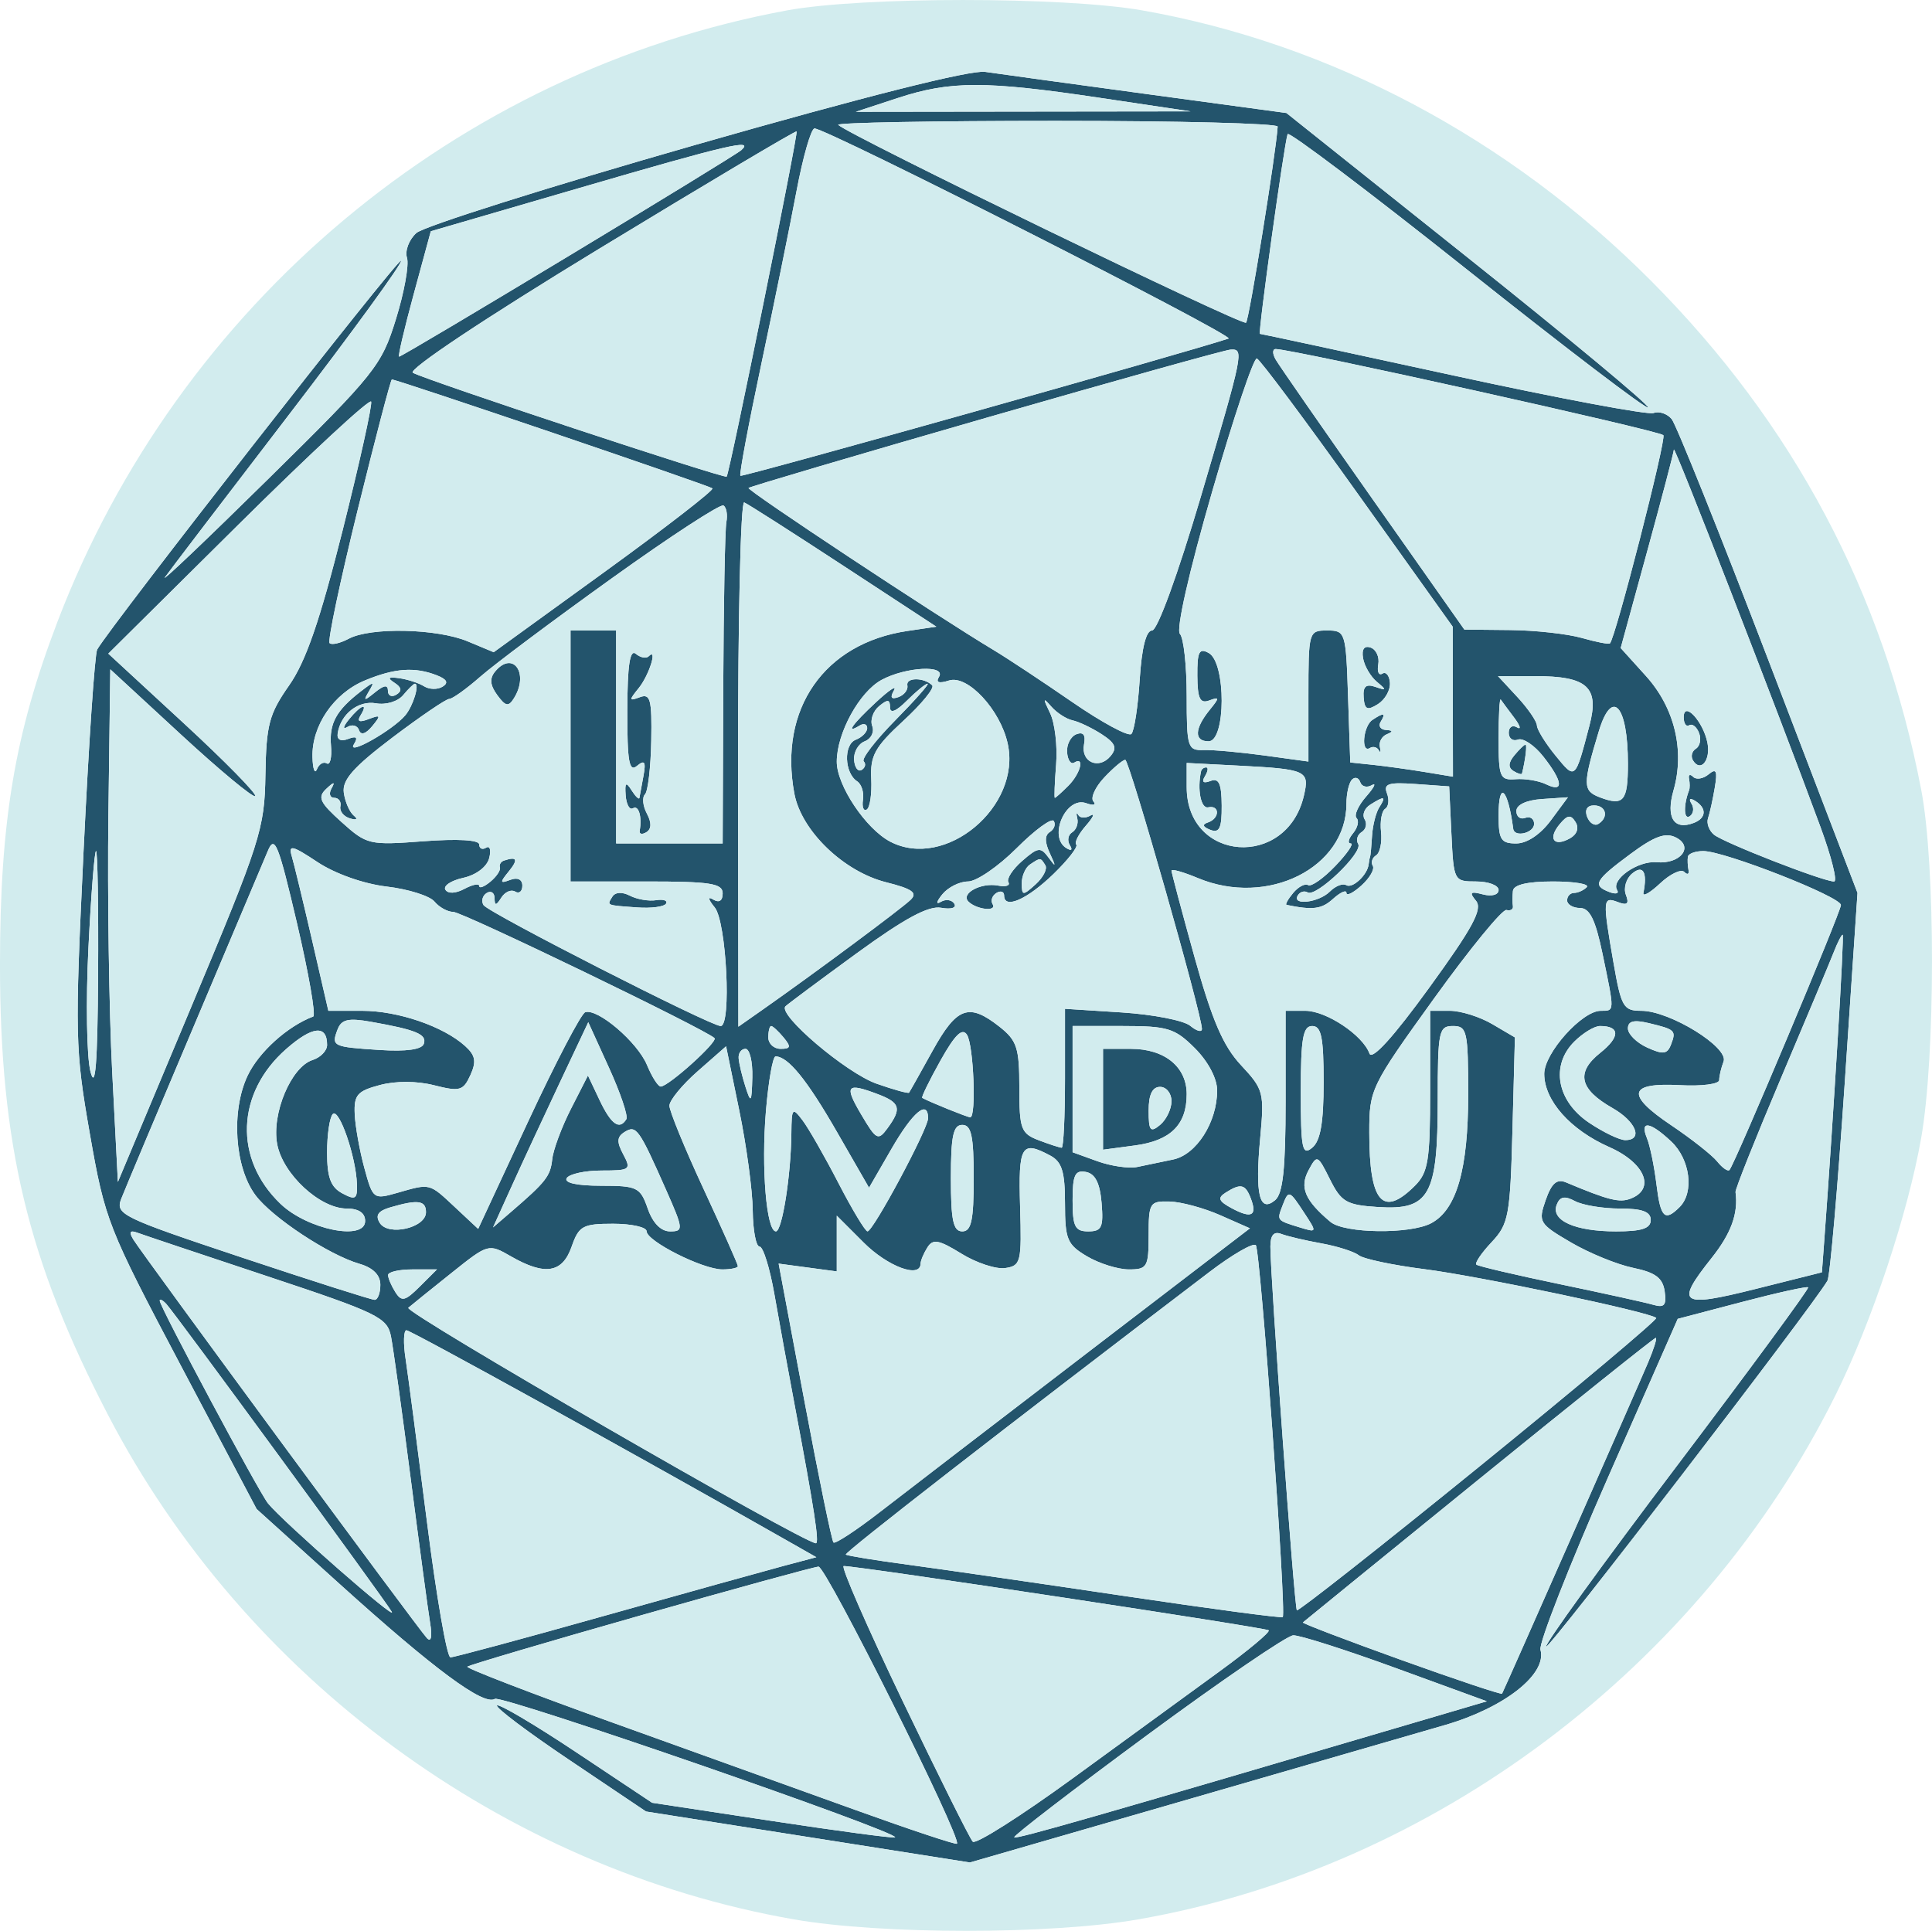 <svg xmlns="http://www.w3.org/2000/svg" xmlns:xlink="http://www.w3.org/1999/xlink" version="1.1" viewBox="251.91 252.13 520.13 519.88">
<g id="surface1">
<path style=" stroke:none;fill-rule:evenodd;fill:rgb(13.725%,32.941%,42.353%);fill-opacity:1;" d="M 439.297 291.094 C 399.871 302.375 365.988 313.074 364.004 314.863 C 362.016 316.66 360.879 319.672 361.48 321.551 C 362.074 323.434 360.734 330.887 358.488 338.105 C 354.625 350.578 352.926 352.703 324.289 380.93 C 307.715 397.262 295.129 409.238 296.324 407.551 C 297.516 405.859 312.512 386.203 329.645 363.863 C 346.781 341.531 360.379 322.836 359.875 322.324 C 359.105 321.559 281.859 420.422 278.074 427.012 C 277.43 428.137 275.781 452.555 274.406 481.281 C 272.035 530.98 272.113 534.66 276.105 557.445 C 280.164 580.637 280.93 582.594 300.645 619.91 L 320.996 658.43 L 343.281 678.559 C 368.809 701.613 382.086 711.449 385.137 709.559 C 387.012 708.406 494.219 745.5 492.879 746.844 C 492.586 747.137 477.746 745.16 459.906 742.449 L 427.465 737.523 L 407.07 723.949 C 395.855 716.48 386.246 710.801 385.719 711.324 C 385.195 711.852 394.004 718.488 405.297 726.074 L 425.828 739.879 L 469.426 746.738 L 513.023 753.605 L 569.344 737.324 C 600.32 728.375 632.574 719.035 641.023 716.57 C 657.023 711.898 668.48 702.844 666.629 696.32 C 666.156 694.629 674.273 673.895 684.676 650.238 L 703.59 607.23 L 720.852 602.695 C 730.34 600.199 738.371 598.426 738.695 598.75 C 739.02 599.074 723.074 620.762 703.266 646.945 C 683.449 673.125 667.656 694.965 668.172 695.477 C 668.922 696.227 739.676 604.195 743.895 596.969 C 744.566 595.836 746.656 571.871 748.547 543.727 L 751.984 492.547 L 728.07 430.078 C 714.914 395.727 703.164 366.422 701.953 364.961 C 700.75 363.504 698.551 362.77 697.074 363.34 C 695.594 363.906 671.285 359.34 643.047 353.195 C 614.805 347.047 591.434 342.016 591.105 342.016 C 590.531 342.016 597.547 291.43 598.559 288.23 C 598.836 287.375 620.574 303.797 646.871 324.719 C 673.164 345.645 695.094 362.355 695.602 361.852 C 696.105 361.344 674.406 343.301 647.375 321.746 L 598.238 282.555 L 560.75 277.469 C 540.137 274.672 520.5 271.977 517.121 271.48 C 513.219 270.91 484.797 278.074 439.297 291.094 M 493.57 278.531 L 482.305 282.227 L 572.414 282.113 L 547.84 278.445 C 517.137 273.863 507.75 273.875 493.57 278.531 M 477.574 285.746 C 480.316 288.484 586.422 339.961 587.371 339.012 C 588.211 338.172 595.477 293.086 595.879 286.211 C 595.926 285.363 569.09 284.672 536.234 284.672 C 503.379 284.672 476.984 285.156 477.574 285.746 M 413.234 319.094 C 382.449 337.82 361.602 351.699 363.066 352.5 C 366.855 354.574 446.988 381.094 447.539 380.461 C 448.324 379.555 466.871 288.012 466.371 287.512 C 466.121 287.262 442.211 301.469 413.234 319.094 M 466.34 303.613 C 464.59 312.91 460.336 333.809 456.887 350.066 C 453.434 366.32 450.895 379.895 451.234 380.234 C 451.695 380.699 570.965 347.164 582.656 343.285 C 584.66 342.621 474.512 286.719 471.199 286.719 C 470.273 286.719 468.09 294.324 466.34 303.613 M 407.691 302.805 L 367.891 314.398 L 363.301 331.281 C 360.773 340.566 358.996 348.16 359.344 348.16 C 360.371 348.16 449.344 294.465 451.48 292.555 C 455 289.41 448.121 291.02 407.691 302.805 M 517.336 364.648 C 482.539 374.676 453.785 383.164 453.441 383.512 C 452.863 384.086 504.266 418.09 519.512 427.219 C 523.074 429.355 532.539 435.613 540.547 441.137 C 548.547 446.648 555.719 450.531 556.496 449.754 C 557.266 448.984 558.273 442.398 558.738 435.121 C 559.281 426.578 560.461 421.891 562.066 421.891 C 563.512 421.891 568.965 406.941 575.141 386.059 C 586.727 346.859 586.891 346.047 583.172 346.266 C 581.762 346.344 552.137 354.621 517.336 364.648 M 595.355 348.953 C 596.254 350.52 608.051 367.516 621.57 386.727 L 646.145 421.648 L 658.445 421.77 C 665.211 421.836 673.906 422.797 677.766 423.898 C 681.625 425.004 685.035 425.664 685.336 425.359 C 686.863 423.828 700.613 370.203 699.711 369.301 C 698.434 368.023 599.844 346.121 595.355 346.113 C 594.449 346.109 594.449 347.391 595.355 348.953 M 578.246 384.5 C 572.004 406.102 568.484 421.656 569.566 422.809 C 570.57 423.879 571.391 431.387 571.391 439.488 C 571.391 453.445 571.637 454.215 576 454.078 C 578.535 454.004 585.906 454.672 592.387 455.555 L 604.16 457.176 L 604.16 439.531 C 604.16 422.148 604.234 421.891 609.199 421.891 C 614.121 421.891 614.254 422.305 614.828 439.648 L 615.426 457.422 L 621.57 458.066 C 624.945 458.422 631.172 459.285 635.391 459.98 L 643.07 461.25 L 643.035 441.055 L 643 420.863 L 617.414 385.023 C 603.344 365.309 591.137 348.949 590.285 348.66 C 589.434 348.375 584.02 364.504 578.246 384.5 M 348.238 389.285 C 343.496 408.523 340.074 424.727 340.641 425.289 C 341.203 425.855 343.523 425.32 345.805 424.102 C 351.672 420.961 369.555 421.359 377.82 424.816 L 384.824 427.738 L 414.684 406.105 C 431.105 394.203 444.164 384.09 443.703 383.629 C 442.98 382.898 358.82 354.305 357.406 354.305 C 357.105 354.305 352.984 370.047 348.238 389.285 M 316.148 393.336 L 281.066 428.121 L 301.328 446.82 C 312.48 457.105 321.16 465.953 320.625 466.488 C 320.09 467.023 311.094 459.559 300.629 449.906 L 281.602 432.344 L 281.09 471.66 C 280.809 493.285 281.27 524.34 282.113 540.672 L 283.648 570.371 L 303.387 523.266 C 322.078 478.645 323.137 475.352 323.363 460.801 C 323.586 447.281 324.344 444.391 329.73 436.695 C 334.262 430.219 338 419.379 344.141 394.969 C 348.699 376.828 352.16 361.219 351.828 360.273 C 351.5 359.328 335.445 374.203 316.148 393.336 M 702.551 373.191 C 702.504 374 699.262 386.355 695.344 400.641 L 688.227 426.613 L 695.031 434.145 C 702.746 442.684 705.523 454.219 702.453 464.93 C 700.352 472.266 702.531 475.766 707.91 473.699 C 711.285 472.41 711.453 469.727 708.289 467.773 C 706.879 466.898 706.48 467.211 707.301 468.535 C 708.055 469.754 707.82 471.285 706.773 471.934 C 705.195 472.91 705.121 468.809 706.645 464.895 C 706.863 464.336 706.859 462.949 706.629 461.824 C 706.406 460.699 706.898 460.461 707.738 461.297 C 708.57 462.129 710.445 461.824 711.895 460.621 C 713.98 458.895 714.328 459.66 713.559 464.219 C 713.023 467.41 712.203 471.102 711.746 472.426 C 711.281 473.75 711.996 475.746 713.336 476.859 C 715.945 479.023 742.73 489.469 745.676 489.469 C 746.641 489.469 744.969 482.789 741.953 474.625 C 730.156 442.629 702.637 371.789 702.551 373.191 M 416.656 407.809 C 400.945 419.074 385.012 431 381.246 434.305 C 377.477 437.613 373.695 440.32 372.844 440.32 C 371.996 440.32 365.125 444.996 357.574 450.703 C 347.031 458.695 344 462.125 344.469 465.555 C 344.809 468.012 346.012 470.781 347.137 471.711 C 348.352 472.711 347.934 473.023 346.109 472.477 C 344.422 471.969 343.27 470.516 343.551 469.25 C 343.836 467.98 343.086 466.945 341.895 466.945 C 340.703 466.945 340.379 465.797 341.172 464.387 C 342.203 462.555 341.801 462.594 339.754 464.52 C 337.328 466.805 337.965 468.176 343.887 473.496 C 350.676 479.59 351.32 479.738 365.898 478.637 C 375.141 477.941 380.93 478.273 380.93 479.512 C 380.93 480.613 381.766 481.004 382.785 480.375 C 383.805 479.738 384.176 481.02 383.602 483.211 C 382.996 485.531 380.074 487.734 376.605 488.496 C 373.328 489.215 371.176 490.656 371.82 491.691 C 372.516 492.82 374.586 492.719 376.953 491.453 C 379.141 490.285 380.93 489.934 380.93 490.676 C 380.93 491.414 382.281 490.898 383.934 489.523 C 385.586 488.156 386.738 486.43 386.496 485.691 C 386.25 484.953 386.738 484.121 387.586 483.84 C 391.129 482.66 391.504 483.531 388.859 486.785 C 386.426 489.773 386.484 490.074 389.289 489.031 C 391.254 488.289 392.535 488.914 392.535 490.602 C 392.535 492.137 391.66 492.852 390.602 492.191 C 389.535 491.535 387.859 492.266 386.875 493.82 C 385.469 496.035 385.078 496.059 385.055 493.961 C 385.039 492.484 384.09 491.859 382.945 492.566 C 381.801 493.273 381.41 494.738 382.086 495.824 C 383.352 497.875 443.176 528.387 445.926 528.387 C 448.887 528.387 447.488 500.344 444.336 496.465 C 442.531 494.238 442.359 493.391 443.906 494.32 C 445.516 495.289 446.465 494.676 446.465 492.664 C 446.465 489.984 443.164 489.469 425.984 489.469 L 405.504 489.469 L 405.504 421.891 L 417.789 421.891 L 417.789 479.23 L 446.465 479.23 L 446.621 437.762 C 446.711 414.949 447.086 394.68 447.461 392.711 C 447.84 390.746 447.484 388.73 446.68 388.23 C 445.871 387.73 432.359 396.539 416.656 407.809 M 450.613 457.645 L 450.691 528.57 L 457.281 523.945 C 471.02 514.309 494.691 496.73 497.074 494.395 C 499 492.512 497.523 491.453 490.469 489.68 C 478.996 486.789 467.645 475.824 465.766 465.82 C 461.488 443.031 473.797 425.328 496.219 422.016 L 503.996 420.863 L 478.984 404.48 C 465.23 395.469 453.199 387.785 452.262 387.41 C 451.309 387.035 450.574 418.641 450.613 457.645 M 420.797 443.426 C 420.766 457.18 421.273 460.109 423.395 458.352 C 425.461 456.637 425.844 457.23 425.141 461.039 C 424.645 463.719 424.156 466.379 424.055 466.945 C 423.953 467.504 423.004 466.602 421.945 464.926 C 420.422 462.512 420.09 462.801 420.355 466.316 C 420.539 468.762 421.422 470.305 422.316 469.754 C 423.836 468.816 424.789 471.996 424.129 475.801 C 423.965 476.73 424.781 476.906 425.941 476.191 C 427.324 475.336 427.363 473.625 426.059 471.184 C 424.969 469.148 424.738 466.824 425.547 466.02 C 426.352 465.215 427.109 458.719 427.238 451.586 C 427.441 440.453 427.004 438.789 424.164 439.852 C 421.234 440.949 421.199 440.676 423.844 437.426 C 426.672 433.953 429.059 426.32 426.531 428.852 C 425.875 429.504 424.324 429.203 423.09 428.176 C 421.484 426.852 420.824 431.234 420.797 443.426 M 574.254 434.055 C 574.301 440.246 574.98 441.656 577.461 440.73 C 580.234 439.691 580.254 439.984 577.625 443.215 C 573.465 448.324 573.328 451.73 577.281 451.73 C 581.953 451.73 582.004 430.574 577.344 427.965 C 574.754 426.516 574.211 427.594 574.254 434.055 M 618.871 429.352 C 619.227 431.441 620.898 434.305 622.59 435.715 C 625.27 437.953 625.219 438.125 622.195 437.078 C 619.656 436.195 618.805 436.949 619.031 439.898 C 619.273 443.18 619.984 443.52 622.852 441.73 C 624.789 440.52 626.254 437.93 626.105 435.969 C 625.961 434.016 625.047 432.898 624.078 433.5 C 623.109 434.102 622.609 432.98 622.965 431.012 C 623.324 429.039 622.398 427.012 620.914 426.488 C 619.191 425.891 618.453 426.922 618.871 429.352 M 385.211 432.93 C 383.672 434.785 383.828 436.605 385.77 439.266 C 388.023 442.344 388.805 442.496 390.285 440.113 C 394.445 433.453 390 427.16 385.211 432.93 M 350.105 435.359 C 341.746 438.836 335.801 447.555 336.035 455.996 C 336.121 459.199 336.664 460.664 337.23 459.25 C 337.805 457.836 339 457.129 339.891 457.68 C 340.781 458.23 341.289 456.09 341.02 452.926 C 340.504 446.898 342.43 443.395 349.066 438.27 C 352.602 435.539 352.84 435.539 351.23 438.27 C 349.672 440.922 349.898 440.953 352.887 438.535 C 355.328 436.551 356.352 436.434 356.352 438.145 C 356.352 439.469 357.371 439.93 358.621 439.16 C 360.199 438.184 360.047 437.215 358.105 435.961 C 356.074 434.645 356.43 434.32 359.426 434.738 C 361.676 435.059 364.676 436.039 366.078 436.914 C 367.488 437.797 369.73 437.84 371.066 437.016 C 372.73 435.984 372.25 435.031 369.531 433.965 C 363.559 431.629 358.148 432.016 350.105 435.359 M 489.23 435.203 C 483.25 438.453 477.184 449.547 477.184 457.219 C 477.184 463.613 485.012 475.309 491.578 478.746 C 506.395 486.484 526.941 469.34 523.203 452.344 C 521.199 443.219 512.414 433.77 507.41 435.355 C 504.676 436.227 503.766 435.898 504.695 434.395 C 506.734 431.094 495.734 431.672 489.23 435.203 M 496.191 436.672 C 496.434 437.836 495.359 439.25 493.797 439.82 C 491.84 440.523 491.461 439.965 492.574 438.023 C 493.469 436.469 491.297 437.906 487.738 441.215 C 481.32 447.195 479.41 449.91 483.328 447.488 C 484.453 446.789 485.375 447.102 485.375 448.172 C 485.375 449.246 483.996 450.648 482.305 451.301 C 478.965 452.578 479.219 460.27 482.676 462.504 C 483.84 463.262 484.547 465.488 484.238 467.465 C 483.934 469.445 484.395 470.621 485.262 470.09 C 486.125 469.555 486.664 465.828 486.465 461.809 C 486.156 455.59 487.434 453.281 495.109 446.203 C 500.066 441.637 503.559 437.34 502.879 436.66 C 500.695 434.477 495.727 434.484 496.191 436.672 M 660.398 439.789 C 663.262 442.875 665.637 446.328 665.676 447.469 C 665.715 448.605 667.977 452.262 670.695 455.59 C 676.055 462.148 675.941 462.25 679.816 447.488 C 682.539 437.125 679.285 434.176 665.125 434.176 L 655.195 434.176 L 660.398 439.789 M 360.449 439.289 C 359.023 441.012 355.816 441.98 353.156 441.5 C 348.391 440.637 343.586 444.406 342.82 449.602 C 342.57 451.289 343.637 451.859 345.625 451.094 C 347.898 450.219 348.352 450.645 347.172 452.555 C 345.156 455.816 357.664 448.738 361.031 444.719 C 363.164 442.164 364.953 436.227 363.59 436.227 C 363.266 436.227 361.855 437.605 360.449 439.289 M 496.07 440.773 C 493.148 443.695 491.52 444.34 491.52 442.574 C 491.52 440.41 490.891 440.344 488.57 442.27 C 486.945 443.613 486.121 446.023 486.734 447.621 C 487.352 449.219 486.434 451.07 484.703 451.73 C 482.977 452.395 481.691 454.645 481.844 456.73 C 482 458.809 482.922 460.031 483.891 459.43 C 484.859 458.828 485.105 457.801 484.441 457.129 C 483.77 456.465 487.594 451.488 492.93 446.074 C 498.266 440.656 502.18 436.227 501.625 436.227 C 501.074 436.227 498.574 438.27 496.07 440.773 M 534.605 444.125 C 535.895 446.773 536.629 452.996 536.238 457.945 C 535.844 462.895 535.695 466.945 535.898 466.945 C 536.113 466.945 537.73 465.496 539.504 463.727 C 542.801 460.426 544.016 455.66 541.102 457.465 C 540.203 458.016 539.344 456.766 539.191 454.68 C 539.031 452.594 540.16 450.41 541.695 449.82 C 543.566 449.105 544.246 450.012 543.75 452.566 C 542.836 457.324 547.762 459.48 550.898 455.695 C 552.727 453.496 552.195 452.211 548.488 449.809 C 545.879 448.125 542.363 446.449 540.68 446.09 C 538.996 445.734 536.41 444.059 534.934 442.371 C 532.695 439.801 532.641 440.09 534.605 444.125 M 655.359 450.965 C 655.359 461.449 655.699 462.262 659.969 461.926 C 662.504 461.73 666.191 462.344 668.16 463.305 C 673.012 465.656 672.699 462.566 667.398 455.828 C 665.012 452.797 661.941 450.738 660.574 451.266 C 659.211 451.789 658.09 450.965 658.09 449.43 C 658.09 447.898 659.09 447.238 660.309 447.969 C 661.531 448.699 661.176 447.512 659.523 445.32 C 657.871 443.137 656.262 440.961 655.941 440.488 C 655.621 440.02 655.359 444.734 655.359 450.965 M 345.852 445.836 C 344.305 447.738 344.113 448.656 345.426 447.871 C 346.734 447.078 348.156 447.469 348.57 448.727 C 349.051 450.16 350.371 449.766 352.109 447.664 C 354.523 444.75 354.41 444.504 351.184 445.738 C 348.641 446.719 347.949 446.414 348.969 444.766 C 351.199 441.148 349.051 441.891 345.852 445.836 M 682.34 449.023 C 677.969 463.484 677.996 465.066 682.656 466.828 C 689.016 469.234 690.176 467.836 690.176 457.773 C 690.176 441.996 685.906 437.227 682.34 449.023 M 705.195 445.25 C 705.195 446.945 705.863 447.914 706.684 447.41 C 707.512 446.898 708.695 447.836 709.328 449.484 C 709.961 451.129 709.578 453.031 708.484 453.711 C 707.391 454.387 707.035 455.809 707.695 456.879 C 709.734 460.191 712.496 456.855 711.594 452.172 C 710.48 446.391 705.195 440.68 705.195 445.25 M 621.363 445.984 C 618.891 447.641 618.246 455.055 620.711 453.531 C 621.555 453.012 622.629 453.281 623.105 454.129 C 623.578 454.984 623.711 454.59 623.395 453.254 C 623.078 451.922 623.926 450.379 625.266 449.828 C 627.012 449.121 626.941 448.789 625.031 448.676 C 623.555 448.586 622.922 447.59 623.613 446.465 C 625.105 444.051 624.461 443.914 621.363 445.984 M 659.609 455.5 C 657.965 457.477 657.891 458.805 659.355 459.715 C 660.535 460.445 661.574 460.754 661.66 460.41 C 662.578 456.695 663.07 452.609 662.602 452.609 C 662.27 452.609 660.926 453.91 659.609 455.5 M 549.199 461.465 C 546.738 464.078 545.43 466.996 546.285 467.934 C 547.141 468.875 546.254 469.078 544.32 468.387 C 538.898 466.441 534.035 477.422 538.969 480.469 C 540.355 481.324 540.746 481.012 539.93 479.691 C 539.176 478.469 539.453 476.914 540.551 476.234 C 541.645 475.559 542.27 473.887 541.941 472.512 C 541.609 471.141 541.73 470.711 542.203 471.566 C 542.68 472.414 544.145 472.488 545.453 471.727 C 546.766 470.961 546.227 472.184 544.25 474.441 C 542.281 476.695 541.109 478.988 541.66 479.539 C 542.211 480.086 539.449 483.645 535.535 487.441 C 528.43 494.328 522.238 497.039 522.238 493.266 C 522.238 492.176 521.305 491.859 520.16 492.566 C 519.016 493.273 518.559 494.629 519.145 495.574 C 520.43 497.66 514.809 497.059 512.629 494.879 C 510.461 492.711 516.023 489.695 520.586 490.57 C 522.68 490.977 523.945 490.57 523.391 489.676 C 522.836 488.773 524.512 486.191 527.109 483.926 C 531.406 480.195 532.066 480.121 534.25 483.105 C 536.195 485.766 536.254 485.535 534.566 481.914 C 533.141 478.875 533.141 477.02 534.555 476.145 C 535.703 475.434 536.18 474.105 535.613 473.191 C 535.051 472.27 530.547 475.559 525.609 480.5 C 520.676 485.434 514.785 489.469 512.52 489.469 C 510.254 489.469 507.141 491.031 505.594 492.934 C 503.996 494.91 503.824 495.781 505.203 494.949 C 506.531 494.156 508.164 494.379 508.828 495.453 C 509.512 496.559 507.977 497.035 505.297 496.551 C 501.895 495.93 495.469 499.395 482.523 508.824 C 472.609 516.051 463.988 522.465 463.375 523.078 C 461.176 525.281 479.695 541.02 487.895 543.91 C 492.496 545.531 496.43 546.621 496.645 546.324 C 496.863 546.031 499.715 540.953 502.984 535.039 C 509.504 523.25 512.734 522.078 520.941 528.535 C 525.691 532.27 526.336 534.234 526.336 544.965 C 526.336 556.164 526.762 557.32 531.59 559.156 C 534.48 560.254 537.246 561.148 537.734 561.148 C 538.227 561.148 538.625 552.734 538.625 542.449 L 538.625 523.75 L 553.91 524.73 C 562.316 525.27 570.609 526.887 572.34 528.324 C 574.074 529.762 575.488 530.141 575.488 529.172 C 575.488 525.316 555.953 456.73 554.852 456.719 C 554.203 456.711 551.66 458.844 549.199 461.465 M 571.391 464.074 C 571.391 484.203 598.324 486.18 602.934 466.387 C 604.52 459.59 603.734 459.234 585.215 458.273 L 571.391 457.559 L 571.391 464.074 M 575.262 459.773 C 574.176 464.664 575.203 469.922 577.172 469.504 C 580.344 468.828 580.305 472.504 577.129 473.566 C 575.48 474.113 575.695 474.773 577.77 475.574 C 580.203 476.512 580.859 475.105 580.816 469.012 C 580.77 463.094 580.055 461.535 577.789 462.406 C 575.875 463.137 575.344 462.691 576.297 461.148 C 577.109 459.828 577.262 458.75 576.637 458.75 C 576.004 458.75 575.387 459.215 575.262 459.773 M 615.895 462.035 C 615.07 462.859 614.398 465.77 614.398 468.504 C 614.398 485.766 593.18 496.398 574.398 488.551 C 570.496 486.922 567.297 486.016 567.297 486.535 C 567.297 487.059 570.086 497.547 573.496 509.828 C 578.219 526.844 581.203 533.785 586.035 538.949 C 592.094 545.441 592.32 546.305 591.176 558.59 C 589.762 573.746 590.969 578.785 595.184 575.289 C 597.305 573.531 598.016 566.824 598.016 548.613 L 598.016 524.289 L 603.324 524.289 C 608.965 524.289 618.805 530.84 620.594 535.789 C 621.285 537.695 627.02 531.379 636.641 518.121 C 648.461 501.836 651.125 496.891 649.273 494.664 C 647.387 492.391 647.75 492.055 651.145 492.945 C 653.539 493.57 655.359 493.059 655.359 491.762 C 655.359 490.5 652.641 489.469 649.316 489.469 C 643.328 489.469 643.262 489.344 642.66 476.672 L 642.051 463.871 L 633.074 463.23 C 625.703 462.699 624.316 463.145 625.305 465.727 C 625.965 467.449 625.75 469.328 624.824 469.898 C 623.898 470.477 623.398 473.262 623.711 476.102 C 624.02 478.941 623.422 481.789 622.375 482.434 C 621.328 483.078 620.93 484.344 621.484 485.246 C 622.039 486.141 620.676 488.523 618.445 490.539 C 616.219 492.555 614.398 493.453 614.398 492.547 C 614.398 491.637 612.77 492.359 610.773 494.164 C 607.727 496.926 605.363 497.23 598.281 495.773 C 597.859 495.684 598.656 494.246 600.047 492.566 C 601.441 490.891 603.254 489.934 604.078 490.445 C 604.906 490.953 608.199 488.645 611.398 485.301 C 614.594 481.965 616.469 479.23 615.555 479.23 C 614.645 479.23 614.926 477.996 616.18 476.484 C 617.434 474.969 617.859 473.137 617.125 472.398 C 616.391 471.664 617.551 469.059 619.699 466.605 C 621.855 464.148 622.547 462.77 621.23 463.531 C 619.922 464.297 618.52 463.941 618.113 462.734 C 617.715 461.531 616.715 461.215 615.895 462.035 M 655.359 471.719 C 655.359 478.203 656.004 479.23 660.094 479.23 C 662.996 479.23 666.609 476.82 669.426 473.016 L 674.02 466.801 L 667.078 467.27 C 662.852 467.551 660.141 468.816 660.141 470.5 C 660.141 472.02 661.215 472.852 662.531 472.344 C 663.844 471.844 664.922 472.57 664.922 473.965 C 664.922 476.43 659.613 477.695 659.301 475.305 C 657.859 464.34 655.359 462.066 655.359 471.719 M 620.797 468.797 C 619.238 469.781 618.566 471.547 619.289 472.715 C 620.02 473.895 619.66 475.441 618.496 476.16 C 617.336 476.879 616.914 478.324 617.559 479.375 C 618.953 481.629 606.227 493.82 603.949 492.414 C 603.094 491.887 601.91 492.234 601.32 493.195 C 599.566 496.035 606.945 495.172 609.934 492.184 C 611.445 490.672 613.426 489.895 614.328 490.453 C 615.996 491.48 620.047 487.727 620.371 484.863 C 620.465 484.02 620.641 483.094 620.766 482.816 C 620.887 482.535 621.121 480 621.289 477.184 C 621.461 474.371 622.336 470.914 623.238 469.504 C 625.164 466.504 624.648 466.352 620.797 468.797 M 679.191 472.051 C 679.84 473.734 681.191 474.605 682.199 473.98 C 685.09 472.195 684.336 468.988 681.023 468.988 C 679.195 468.988 678.48 470.195 679.191 472.051 M 671.785 474.066 C 668.547 477.965 670.246 480.273 674.57 477.855 C 676.477 476.789 677.066 475.07 676.078 473.477 C 674.801 471.398 673.891 471.523 671.785 474.066 M 690.816 482.094 C 681.289 489.148 680.523 490.523 685.16 492.301 C 686.91 492.969 687.855 492.73 687.262 491.77 C 685.523 488.969 692.816 483.836 697.887 484.285 C 704.316 484.855 708.023 480.125 703.109 477.629 C 700.289 476.195 697.32 477.273 690.816 482.094 M 324 481.281 C 322.828 484.094 313.879 505.297 304.105 528.387 C 294.324 551.477 285.539 572.379 284.578 574.84 C 282.914 579.094 284.48 579.863 317.031 590.715 C 335.844 596.98 351.926 602.109 352.77 602.109 C 353.613 602.109 354.305 600.297 354.305 598.074 C 354.305 595.43 352.359 593.477 348.672 592.406 C 340.445 590.023 325.211 579.977 320.695 573.945 C 315.07 566.441 314.074 551.238 318.578 541.746 C 321.59 535.398 329.324 528.426 336.23 525.828 C 336.996 525.547 335.031 514.254 331.871 500.734 C 326.828 479.215 325.855 476.797 324 481.281 M 330.461 482.664 C 331.07 484.719 333.535 494.926 335.941 505.344 L 340.309 524.289 L 349.422 524.289 C 359.059 524.289 371.27 528.469 377.137 533.781 C 379.914 536.297 380.211 537.953 378.539 541.621 C 376.625 545.824 375.684 546.09 368.805 544.344 C 364.156 543.16 358.453 543.137 354.164 544.281 C 348.09 545.891 347.176 546.953 347.406 552.109 C 347.555 555.395 348.727 561.93 350.004 566.629 C 352.297 575.039 352.441 575.148 358.934 573.285 C 367.828 570.734 367.387 570.621 374.426 577.199 L 380.641 583.012 L 394.059 554.172 C 401.434 538.316 408.363 525.039 409.461 524.676 C 412.816 523.555 423.547 532.73 426.105 538.914 C 427.441 542.137 429.109 544.73 429.816 544.684 C 432.02 544.547 445.234 532.613 444.266 531.645 C 441.977 529.355 376.395 497.664 373.945 497.664 C 372.43 497.664 370.145 496.41 368.875 494.875 C 367.602 493.344 361.816 491.523 356.016 490.84 C 349.805 490.105 342.148 487.395 337.41 484.262 C 330.555 479.719 329.52 479.48 330.461 482.664 M 275.715 507.391 C 275.004 521.754 275.25 536.73 276.266 540.672 C 277.594 545.844 278.172 538.566 278.32 514.559 C 278.434 496.254 278.184 481.281 277.766 481.281 C 277.352 481.281 276.426 493.031 275.715 507.391 M 706.32 482.816 C 706.184 483.66 706.262 485.273 706.488 486.398 C 706.715 487.523 706.199 487.75 705.352 486.895 C 704.488 486.039 701.574 487.422 698.863 489.965 C 696.148 492.512 694.121 493.672 694.344 492.547 C 695.469 486.941 694.273 484.871 691.32 487.324 C 689.699 488.672 688.934 491.246 689.629 493.051 C 690.566 495.488 690.012 495.988 687.461 495.012 C 683.395 493.449 683.328 494.328 686.289 511.32 C 688.375 523.281 688.953 524.289 693.789 524.289 C 701.434 524.289 717.391 534.129 715.93 537.941 C 715.281 539.629 714.75 541.879 714.75 542.949 C 714.75 544.016 710.012 544.637 704.219 544.316 C 690.25 543.559 689.523 546.852 701.84 555.113 C 707.25 558.75 712.824 563.141 714.219 564.871 C 715.613 566.605 717.102 567.629 717.52 567.145 C 719.02 565.426 747.52 497.66 747.52 495.816 C 747.52 493.578 716.164 481.281 710.48 481.281 C 708.324 481.281 706.449 481.969 706.32 482.816 M 529.203 484.895 C 527.969 485.719 526.969 488.016 526.984 489.988 C 527.016 493.328 527.281 493.344 530.727 490.23 C 532.766 488.387 533.941 486.078 533.336 485.102 C 532.023 482.988 532.059 482.988 529.203 484.895 M 659.215 492.031 C 659.078 493.441 659.078 495.285 659.215 496.129 C 659.344 496.969 658.566 497.434 657.48 497.148 C 656.391 496.871 647.637 507.559 638.023 520.91 C 620.871 544.73 620.547 545.398 620.547 557.094 C 620.547 575.879 624.148 580.074 632.828 571.391 C 636.41 567.816 636.93 564.566 636.93 545.789 L 636.93 524.289 L 642.246 524.289 C 645.164 524.289 650.305 525.898 653.656 527.871 L 659.754 531.453 L 659.094 556.387 C 658.48 579.477 658.066 581.703 653.477 586.586 C 650.75 589.484 648.906 592.203 649.379 592.629 C 649.855 593.055 659.914 595.414 671.746 597.875 C 683.57 600.336 694.934 602.84 697 603.445 C 699.98 604.316 700.609 603.57 700.07 599.824 C 699.551 596.211 697.574 594.734 691.57 593.496 C 687.266 592.605 679.727 589.523 674.82 586.645 C 666.254 581.629 665.98 581.16 668.035 575.25 C 669.625 570.695 671.051 569.453 673.523 570.496 C 684.945 575.285 687.875 576.023 690.898 574.863 C 697.68 572.262 694.781 565.238 685.172 560.988 C 674.66 556.344 667.648 548.445 667.648 541.262 C 667.648 535.664 677.836 524.289 682.852 524.289 C 686.641 524.289 686.625 524.699 683.34 508.93 C 681.43 499.754 679.898 496.637 677.305 496.613 C 675.391 496.605 673.82 495.684 673.809 494.57 C 673.801 493.453 674.641 492.547 675.672 492.547 C 676.699 492.547 678.238 491.852 679.078 491.012 C 679.93 490.164 675.855 489.469 670.039 489.469 C 663.066 489.469 659.375 490.344 659.215 492.031 M 416.77 493.559 C 415.281 495.977 414.945 495.836 423.52 496.461 C 427.234 496.73 430.699 496.27 431.215 495.441 C 431.727 494.609 430.531 494.191 428.555 494.504 C 426.578 494.824 423.406 494.281 421.5 493.297 C 419.406 492.215 417.539 492.32 416.77 493.559 M 745.625 508.414 C 744.641 510.949 738.234 526.23 731.395 542.371 C 724.555 558.512 719.047 572.336 719.145 573.09 C 719.93 578.828 717.98 584.211 712.703 590.852 C 702.801 603.316 704.176 604.289 724.48 599.199 L 742.398 594.703 L 743.02 586.309 C 745.566 551.891 748.461 503.809 747.988 503.809 C 747.676 503.809 746.613 505.879 745.625 508.414 M 342.809 529.273 C 341.059 533.836 341.41 534.012 354.125 534.836 C 361.32 535.301 365.496 534.715 366.016 533.164 C 366.875 530.621 363.949 529.406 351.766 527.246 C 345.703 526.172 343.836 526.594 342.809 529.273 M 690.176 529.039 C 690.176 530.57 692.512 532.887 695.363 534.184 C 699.637 536.129 700.77 535.988 701.762 533.406 C 703.227 529.594 702.941 529.32 695.809 527.609 C 691.766 526.641 690.176 527.047 690.176 529.039 M 328.949 534.586 C 315.477 546.422 314.82 564.191 327.422 576.262 C 334.656 583.195 350.211 586.34 350.211 580.879 C 350.211 578.703 348.469 577.535 345.246 577.535 C 338.047 577.535 328.051 568.281 326.535 560.203 C 324.988 551.977 330.289 539.371 336.07 537.535 C 338.215 536.855 339.969 535.035 339.969 533.488 C 339.969 527.984 336.016 528.379 328.949 534.586 M 402.555 543.746 C 398.301 552.754 392.531 565.184 389.73 571.371 L 384.641 582.613 L 389.379 578.535 C 398.906 570.34 400.09 568.824 400.578 564.254 C 400.855 561.691 403.129 555.57 405.637 550.656 L 410.195 541.719 L 413.34 548.363 C 416.434 554.898 418.691 556.5 420.535 553.469 C 421.051 552.625 418.953 546.406 415.875 539.648 L 410.285 527.359 L 402.555 543.746 M 458.75 531.453 C 458.75 533.145 460.246 534.531 462.074 534.531 C 464.797 534.531 464.934 533.977 462.852 531.453 C 461.445 529.766 459.949 528.387 459.523 528.387 C 459.102 528.387 458.75 529.766 458.75 531.453 M 505.078 537.727 C 502.094 543.07 499.895 547.574 500.195 547.738 C 502.273 548.879 512.371 552.961 513.121 552.961 C 514.789 552.961 514.031 533.57 512.246 530.762 C 510.984 528.77 509.02 530.68 505.078 537.727 M 540.672 545.379 L 540.672 562.375 L 547.328 564.781 C 550.988 566.105 555.824 566.805 558.078 566.34 C 560.336 565.875 564.695 564.965 567.77 564.32 C 574.031 563 579.586 554.266 579.586 545.734 C 579.586 542.52 577.176 537.949 573.602 534.371 C 568.195 528.969 566.301 528.387 554.141 528.387 L 540.672 528.387 L 540.672 545.379 M 602.109 546.039 C 602.109 561.504 602.496 563.387 605.184 561.148 C 607.406 559.305 608.254 554.426 608.254 543.496 C 608.254 531.426 607.641 528.387 605.184 528.387 C 602.691 528.387 602.109 531.711 602.109 546.039 M 638.977 548.406 C 638.977 574.016 636.734 578.02 622.914 577.129 C 614.406 576.578 613.004 575.773 609.961 569.676 C 606.637 563.012 606.484 562.949 604.184 567.246 C 601.727 571.844 603.219 575.359 610.086 581.121 C 613.828 584.262 631.59 584.488 637.234 581.469 C 644.055 577.82 647.172 566.977 647.172 546.879 C 647.172 529.75 646.863 528.387 643.07 528.387 C 639.254 528.387 638.977 529.75 638.977 548.406 M 675.719 532.602 C 669.289 539.031 671.047 548.602 679.727 554.43 C 683.555 557 687.93 559.105 689.453 559.105 C 694.363 559.105 692.375 554.086 686.031 550.477 C 677.109 545.398 676.105 540.891 682.715 535.621 C 688.121 531.309 688.102 528.387 682.664 528.387 C 681.164 528.387 678.039 530.281 675.719 532.602 M 439.754 540.547 C 435.559 544.227 432.129 548.41 432.129 549.844 C 432.129 551.273 436.273 561.387 441.344 572.305 C 446.414 583.227 450.559 592.555 450.559 593.039 C 450.559 593.523 448.68 593.922 446.379 593.922 C 441.09 593.922 425.984 586.305 425.984 583.641 C 425.984 582.535 421.926 581.629 416.969 581.629 C 408.797 581.629 407.754 582.203 405.809 587.773 C 403.324 594.906 398.641 595.664 389.504 590.426 C 383.43 586.934 383.379 586.949 373.465 594.871 C 367.996 599.234 362.762 603.461 361.836 604.25 C 360.496 605.395 468.25 667.648 471.57 667.648 C 472.539 667.648 471.129 658.484 465.91 630.785 C 464.102 621.211 461.613 607.613 460.387 600.574 C 459.156 593.535 457.359 587.773 456.398 587.773 C 455.441 587.773 454.613 583.398 454.559 578.051 C 454.512 572.695 452.875 560.566 450.926 551.086 L 447.387 533.844 L 439.754 540.547 M 450.766 537.09 C 450.875 538.496 451.703 541.949 452.609 544.77 C 454.07 549.336 454.27 549.066 454.449 542.211 C 454.566 537.984 453.734 534.531 452.609 534.531 C 451.48 534.531 450.648 535.68 450.766 537.09 M 548.863 548.109 L 548.863 561.691 L 557.496 560.535 C 567.066 559.25 571.391 554.953 571.391 546.738 C 571.391 539.363 565.445 534.531 556.379 534.531 L 548.863 534.531 L 548.863 548.109 M 458.113 551.273 C 456.824 566.625 458.238 583.68 460.801 583.68 C 462.477 583.68 464.859 568.535 464.961 557.281 C 465.02 550.422 465.234 550.164 467.961 553.766 C 469.578 555.898 473.926 563.5 477.625 570.656 C 481.324 577.809 484.852 583.672 485.461 583.672 C 486.984 583.68 501.762 556.086 501.762 553.227 C 501.762 548.078 497.672 551.488 491.934 561.422 L 485.871 571.926 L 477.18 556.809 C 469.121 542.801 464.055 536.574 460.703 536.574 C 459.961 536.574 458.789 543.191 458.113 551.273 M 483.75 552.191 C 487.82 559.09 488.324 559.352 490.852 555.895 C 494.715 550.613 494.273 549.031 488.316 546.766 C 479.82 543.535 479.125 544.355 483.75 552.191 M 561.148 551.16 C 561.148 556.613 561.605 557.18 564.227 555.012 C 565.914 553.605 567.297 550.73 567.297 548.613 C 567.297 546.5 565.914 544.77 564.227 544.77 C 562.148 544.77 561.148 546.844 561.148 551.16 M 341.504 552.094 C 340.66 552.945 339.969 557.605 339.969 562.445 C 339.969 569.148 340.945 571.77 344.066 573.441 C 347.613 575.34 348.141 575.012 348 570.949 C 347.754 563.59 343.203 550.379 341.504 552.094 M 420.109 556.891 C 417.977 558.203 417.887 559.551 419.699 562.941 C 421.895 567.047 421.559 567.297 413.891 567.297 C 409.41 567.297 405.176 568.219 404.48 569.344 C 403.699 570.609 407.227 571.391 413.68 571.391 C 423.469 571.391 424.289 571.789 426.289 577.535 C 427.648 581.441 429.844 583.68 432.301 583.68 C 435.965 583.68 435.91 583.086 431.234 572.512 C 423.941 556.031 423.199 554.98 420.109 556.891 M 507.906 569.344 C 507.906 580.727 508.539 583.68 510.977 583.68 C 513.414 583.68 514.051 580.727 514.051 569.344 C 514.051 557.965 513.414 555.012 510.977 555.012 C 508.539 555.012 507.906 557.965 507.906 569.344 M 695.301 558.59 C 696.109 560.559 697.25 566.094 697.84 570.879 C 698.953 580.035 700.074 581.156 704.102 577.125 C 708.078 573.148 706.934 564.266 701.82 559.461 C 696.102 554.086 693.305 553.715 695.301 558.59 M 526.539 577.023 C 526.984 591.941 526.746 592.934 522.547 593.555 C 520.09 593.922 514.773 592.172 510.734 589.676 C 504.664 585.926 503.074 585.629 501.586 587.996 C 500.59 589.566 499.762 591.539 499.746 592.387 C 499.66 596.422 490.895 593.16 484.422 586.684 L 477.184 579.445 L 477.184 594.461 L 469.355 593.41 L 461.531 592.359 L 468.496 629.484 C 472.328 649.898 475.84 666.984 476.301 667.445 C 476.762 667.91 482.449 664.172 488.934 659.141 C 495.43 654.109 520.465 634.891 544.574 616.426 L 588.414 582.855 L 580.414 579.324 C 576.016 577.379 569.879 575.727 566.785 575.641 C 561.449 575.496 561.148 575.98 561.148 584.703 C 561.148 593.262 560.77 593.922 555.836 593.922 C 552.914 593.922 547.844 592.34 544.57 590.406 C 539.211 587.234 538.625 585.836 538.625 576.145 C 538.625 567.609 537.805 564.953 534.664 563.27 C 526.879 559.105 526.051 560.512 526.539 577.023 M 540.672 575.34 C 540.672 582.395 541.32 583.68 544.891 583.68 C 548.516 583.68 549.02 582.594 548.477 576.016 C 548.031 570.66 546.762 568.148 544.254 567.676 C 541.316 567.121 540.672 568.5 540.672 575.34 M 581.871 573.25 C 579.609 574.68 579.965 575.547 583.578 577.484 C 588.875 580.316 590.441 579.477 588.629 574.754 C 587.172 570.953 585.93 570.68 581.871 573.25 M 597.16 576.805 C 595.648 580.754 595.602 580.695 601.773 582.594 C 606.496 584.047 606.512 583.996 603.074 578.754 C 598.969 572.488 598.836 572.445 597.16 576.805 M 671 576.52 C 669.379 580.746 675.922 583.68 686.969 583.68 C 693.914 583.68 696.32 582.891 696.32 580.609 C 696.32 578.379 694.031 577.535 687.996 577.535 C 683.414 577.535 677.977 576.629 675.91 575.523 C 673.125 574.035 671.855 574.297 671 576.52 M 356.926 577.23 C 353.691 578.176 352.891 579.379 354.145 581.395 C 356.434 585.074 366.59 582.727 366.59 578.52 C 366.59 575.328 364.41 575.035 356.926 577.23 M 287.82 585.891 C 290.301 589.949 364.531 690.75 366.84 693.184 C 367.988 694.406 368.324 692.82 367.703 689.09 C 367.148 685.746 364.801 668.262 362.48 650.238 C 360.156 632.219 357.766 614.996 357.172 611.965 C 356.16 606.863 353.684 605.664 323.961 595.789 C 306.297 589.926 290.535 584.645 288.945 584.055 C 286.879 583.289 286.555 583.816 287.82 585.891 M 593.922 587.781 C 593.922 596.234 600.387 685.035 601.051 685.699 C 601.41 686.059 623.496 668.672 650.121 647.051 C 676.746 625.43 698.199 607.406 697.789 606.988 C 696.227 605.43 650.113 595.719 635.391 593.855 C 626.91 592.781 618.949 591.09 617.699 590.105 C 616.449 589.113 611.906 587.676 607.602 586.898 C 603.297 586.125 598.453 584.984 596.844 584.363 C 594.852 583.602 593.922 584.691 593.922 587.781 M 577.535 594.594 C 521.996 636.887 479.094 670.23 479.621 670.699 C 479.969 671.016 487.629 672.262 496.641 673.465 C 505.648 674.676 531.844 678.465 554.844 681.887 C 577.852 685.309 596.93 687.852 597.246 687.531 C 598.297 686.484 591.234 588.824 590.004 587.406 C 589.344 586.645 583.73 589.875 577.535 594.594 M 356.387 595.453 C 356.398 596.301 357.289 598.375 358.363 600.066 C 360.031 602.695 360.98 602.469 364.93 598.531 L 369.551 593.922 L 362.949 593.922 C 359.32 593.922 356.363 594.609 356.387 595.453 M 294.91 602.352 C 294.91 603.93 321.629 653.934 324.074 656.934 C 328.227 662.012 359.16 689.094 357.363 686.078 C 355.172 682.375 299.234 606.004 296.699 603.238 C 295.715 602.172 294.91 601.77 294.91 602.352 M 361.102 617.984 C 361.746 622.211 364.34 642.023 366.871 662.016 C 369.398 682.012 372.234 698.371 373.176 698.371 C 374.113 698.371 392.605 693.387 414.262 687.289 C 435.914 681.199 457.695 675.137 462.66 673.809 L 471.684 671.41 L 462.66 666.281 C 424.23 644.41 362.496 610.305 361.34 610.305 C 360.566 610.305 360.449 613.762 361.102 617.984 M 650.023 650.449 C 624.234 671.398 602.93 688.734 602.676 688.969 C 602.426 689.199 614.305 693.734 629.078 699.051 C 643.852 704.363 656.094 708.461 656.289 708.145 C 656.754 707.41 691.922 627.656 695.594 619.012 C 697.148 615.344 698.086 612.352 697.672 612.352 C 697.254 612.352 675.816 629.496 650.023 650.449 M 424.246 687.121 C 399.07 694.281 378.141 700.477 377.734 700.879 C 377.328 701.285 394.699 707.984 416.34 715.766 C 437.977 723.547 467.66 734.227 482.305 739.5 C 496.945 744.773 509.199 748.852 509.535 748.551 C 510.984 747.262 474.285 673.805 472.262 673.949 C 471.023 674.031 449.422 679.961 424.246 687.121 M 494.93 710.145 C 504.523 730.137 513.012 747.176 513.797 748 C 514.574 748.828 526.703 741.137 540.746 730.91 C 554.785 720.68 572.574 707.719 580.281 702.109 C 587.984 696.5 593.922 691.539 593.465 691.09 C 592.746 690.371 483.102 673.789 479.055 673.789 C 478.191 673.789 485.336 690.148 494.93 710.145 M 560.648 719.387 C 540.664 734.121 524.605 746.469 524.965 746.828 C 525.52 747.387 546.074 741.484 637.91 714.414 L 652.199 710.203 L 627.672 701.254 C 614.176 696.328 601.754 692.363 600.066 692.445 C 598.375 692.523 580.641 704.645 560.648 719.387 "/>
<path style=" stroke:none;fill-rule:evenodd;fill:rgb(82.353%,92.549%,93.333%);fill-opacity:1;" d="M 463.871 254.914 C 374.949 271.305 299.977 334.125 267.375 419.551 C 255.871 449.695 251.906 473.359 251.906 511.844 C 251.906 560.219 259.387 591.461 280.895 632.91 C 317.727 703.875 387.602 755.309 465.684 768.926 C 489.285 773.039 534.715 773.039 558.316 768.926 C 637.875 755.055 709.645 701.078 746.094 627.711 C 755.789 608.195 765.539 578.926 769.121 558.57 C 772.996 536.566 773.012 485.039 769.156 464.895 C 759.012 411.922 734.75 366.211 696.32 327.656 C 658.156 289.363 610.016 263.801 559.352 254.914 C 538.203 251.203 483.996 251.211 463.871 254.914 M 439.297 291.094 C 399.871 302.375 365.988 313.074 364.004 314.863 C 362.016 316.66 360.879 319.672 361.48 321.551 C 362.074 323.434 360.734 330.887 358.488 338.105 C 354.625 350.578 352.926 352.703 324.289 380.93 C 307.715 397.262 295.129 409.238 296.324 407.551 C 297.516 405.859 312.512 386.203 329.645 363.863 C 346.781 341.531 360.379 322.836 359.875 322.324 C 359.105 321.559 281.859 420.422 278.074 427.012 C 277.43 428.137 275.781 452.555 274.406 481.281 C 272.035 530.98 272.113 534.66 276.105 557.445 C 280.164 580.637 280.93 582.594 300.645 619.91 L 320.996 658.43 L 343.281 678.559 C 368.809 701.613 382.086 711.449 385.137 709.559 C 387.012 708.406 494.219 745.5 492.879 746.844 C 492.586 747.137 477.746 745.16 459.906 742.449 L 427.465 737.523 L 407.07 723.949 C 395.855 716.48 386.246 710.801 385.719 711.324 C 385.195 711.852 394.004 718.488 405.297 726.074 L 425.828 739.879 L 469.426 746.738 L 513.023 753.605 L 569.344 737.324 C 600.32 728.375 632.574 719.035 641.023 716.57 C 657.023 711.898 668.48 702.844 666.629 696.32 C 666.156 694.629 674.273 673.895 684.676 650.238 L 703.59 607.23 L 720.852 602.695 C 730.34 600.199 738.371 598.426 738.695 598.75 C 739.02 599.074 723.074 620.762 703.266 646.945 C 683.449 673.125 667.656 694.965 668.172 695.477 C 668.922 696.227 739.676 604.195 743.895 596.969 C 744.566 595.836 746.656 571.871 748.547 543.727 L 751.984 492.547 L 728.07 430.078 C 714.914 395.727 703.164 366.422 701.953 364.961 C 700.75 363.504 698.551 362.77 697.074 363.34 C 695.594 363.906 671.285 359.34 643.047 353.195 C 614.805 347.047 591.434 342.016 591.105 342.016 C 590.531 342.016 597.547 291.43 598.559 288.23 C 598.836 287.375 620.574 303.797 646.871 324.719 C 673.164 345.645 695.094 362.355 695.602 361.852 C 696.105 361.344 674.406 343.301 647.375 321.746 L 598.238 282.555 L 560.75 277.469 C 540.137 274.672 520.5 271.977 517.121 271.48 C 513.219 270.91 484.797 278.074 439.297 291.094 M 493.57 278.531 L 482.305 282.227 L 572.414 282.113 L 547.84 278.445 C 517.137 273.863 507.75 273.875 493.57 278.531 M 477.574 285.746 C 480.316 288.484 586.422 339.961 587.371 339.012 C 588.211 338.172 595.477 293.086 595.879 286.211 C 595.926 285.363 569.09 284.672 536.234 284.672 C 503.379 284.672 476.984 285.156 477.574 285.746 M 413.234 319.094 C 382.449 337.82 361.602 351.699 363.066 352.5 C 366.855 354.574 446.988 381.094 447.539 380.461 C 448.324 379.555 466.871 288.012 466.371 287.512 C 466.121 287.262 442.211 301.469 413.234 319.094 M 466.34 303.613 C 464.59 312.91 460.336 333.809 456.887 350.066 C 453.434 366.32 450.895 379.895 451.234 380.234 C 451.695 380.699 570.965 347.164 582.656 343.285 C 584.66 342.621 474.512 286.719 471.199 286.719 C 470.273 286.719 468.09 294.324 466.34 303.613 M 407.691 302.805 L 367.891 314.398 L 363.301 331.281 C 360.773 340.566 358.996 348.16 359.344 348.16 C 360.371 348.16 449.344 294.465 451.48 292.555 C 455 289.41 448.121 291.02 407.691 302.805 M 517.336 364.648 C 482.539 374.676 453.785 383.164 453.441 383.512 C 452.863 384.086 504.266 418.09 519.512 427.219 C 523.074 429.355 532.539 435.613 540.547 441.137 C 548.547 446.648 555.719 450.531 556.496 449.754 C 557.266 448.984 558.273 442.398 558.738 435.121 C 559.281 426.578 560.461 421.891 562.066 421.891 C 563.512 421.891 568.965 406.941 575.141 386.059 C 586.727 346.859 586.891 346.047 583.172 346.266 C 581.762 346.344 552.137 354.621 517.336 364.648 M 595.355 348.953 C 596.254 350.52 608.051 367.516 621.57 386.727 L 646.145 421.648 L 658.445 421.77 C 665.211 421.836 673.906 422.797 677.766 423.898 C 681.625 425.004 685.035 425.664 685.336 425.359 C 686.863 423.828 700.613 370.203 699.711 369.301 C 698.434 368.023 599.844 346.121 595.355 346.113 C 594.449 346.109 594.449 347.391 595.355 348.953 M 578.246 384.5 C 572.004 406.102 568.484 421.656 569.566 422.809 C 570.57 423.879 571.391 431.387 571.391 439.488 C 571.391 453.445 571.637 454.215 576 454.078 C 578.535 454.004 585.906 454.672 592.387 455.555 L 604.16 457.176 L 604.16 439.531 C 604.16 422.148 604.234 421.891 609.199 421.891 C 614.121 421.891 614.254 422.305 614.828 439.648 L 615.426 457.422 L 621.57 458.066 C 624.945 458.422 631.172 459.285 635.391 459.98 L 643.07 461.25 L 643.035 441.055 L 643 420.863 L 617.414 385.023 C 603.344 365.309 591.137 348.949 590.285 348.66 C 589.434 348.375 584.02 364.504 578.246 384.5 M 348.238 389.285 C 343.496 408.523 340.074 424.727 340.641 425.289 C 341.203 425.855 343.523 425.32 345.805 424.102 C 351.672 420.961 369.555 421.359 377.82 424.816 L 384.824 427.738 L 414.684 406.105 C 431.105 394.203 444.164 384.09 443.703 383.629 C 442.98 382.898 358.82 354.305 357.406 354.305 C 357.105 354.305 352.984 370.047 348.238 389.285 M 316.148 393.336 L 281.066 428.121 L 301.328 446.82 C 312.48 457.105 321.16 465.953 320.625 466.488 C 320.09 467.023 311.094 459.559 300.629 449.906 L 281.602 432.344 L 281.09 471.66 C 280.809 493.285 281.27 524.34 282.113 540.672 L 283.648 570.371 L 303.387 523.266 C 322.078 478.645 323.137 475.352 323.363 460.801 C 323.586 447.281 324.344 444.391 329.73 436.695 C 334.262 430.219 338 419.379 344.141 394.969 C 348.699 376.828 352.16 361.219 351.828 360.273 C 351.5 359.328 335.445 374.203 316.148 393.336 M 702.551 373.191 C 702.504 374 699.262 386.355 695.344 400.641 L 688.227 426.613 L 695.031 434.145 C 702.746 442.684 705.523 454.219 702.453 464.93 C 700.352 472.266 702.531 475.766 707.91 473.699 C 711.285 472.41 711.453 469.727 708.289 467.773 C 706.879 466.898 706.48 467.211 707.301 468.535 C 708.055 469.754 707.82 471.285 706.773 471.934 C 705.195 472.91 705.121 468.809 706.645 464.895 C 706.863 464.336 706.859 462.949 706.629 461.824 C 706.406 460.699 706.898 460.461 707.738 461.297 C 708.57 462.129 710.445 461.824 711.895 460.621 C 713.98 458.895 714.328 459.66 713.559 464.219 C 713.023 467.41 712.203 471.102 711.746 472.426 C 711.281 473.75 711.996 475.746 713.336 476.859 C 715.945 479.023 742.73 489.469 745.676 489.469 C 746.641 489.469 744.969 482.789 741.953 474.625 C 730.156 442.629 702.637 371.789 702.551 373.191 M 416.656 407.809 C 400.945 419.074 385.012 431 381.246 434.305 C 377.477 437.613 373.695 440.32 372.844 440.32 C 371.996 440.32 365.125 444.996 357.574 450.703 C 347.031 458.695 344 462.125 344.469 465.555 C 344.809 468.012 346.012 470.781 347.137 471.711 C 348.352 472.711 347.934 473.023 346.109 472.477 C 344.422 471.969 343.27 470.516 343.551 469.25 C 343.836 467.98 343.086 466.945 341.895 466.945 C 340.703 466.945 340.379 465.797 341.172 464.387 C 342.203 462.555 341.801 462.594 339.754 464.52 C 337.328 466.805 337.965 468.176 343.887 473.496 C 350.676 479.59 351.32 479.738 365.898 478.637 C 375.141 477.941 380.93 478.273 380.93 479.512 C 380.93 480.613 381.766 481.004 382.785 480.375 C 383.805 479.738 384.176 481.02 383.602 483.211 C 382.996 485.531 380.074 487.734 376.605 488.496 C 373.328 489.215 371.176 490.656 371.82 491.691 C 372.516 492.82 374.586 492.719 376.953 491.453 C 379.141 490.285 380.93 489.934 380.93 490.676 C 380.93 491.414 382.281 490.898 383.934 489.523 C 385.586 488.156 386.738 486.43 386.496 485.691 C 386.25 484.953 386.738 484.121 387.586 483.84 C 391.129 482.66 391.504 483.531 388.859 486.785 C 386.426 489.773 386.484 490.074 389.289 489.031 C 391.254 488.289 392.535 488.914 392.535 490.602 C 392.535 492.137 391.66 492.852 390.602 492.191 C 389.535 491.535 387.859 492.266 386.875 493.82 C 385.469 496.035 385.078 496.059 385.055 493.961 C 385.039 492.484 384.09 491.859 382.945 492.566 C 381.801 493.273 381.41 494.738 382.086 495.824 C 383.352 497.875 443.176 528.387 445.926 528.387 C 448.887 528.387 447.488 500.344 444.336 496.465 C 442.531 494.238 442.359 493.391 443.906 494.32 C 445.516 495.289 446.465 494.676 446.465 492.664 C 446.465 489.984 443.164 489.469 425.984 489.469 L 405.504 489.469 L 405.504 421.891 L 417.789 421.891 L 417.789 479.23 L 446.465 479.23 L 446.621 437.762 C 446.711 414.949 447.086 394.68 447.461 392.711 C 447.84 390.746 447.484 388.73 446.68 388.23 C 445.871 387.73 432.359 396.539 416.656 407.809 M 450.613 457.645 L 450.691 528.57 L 457.281 523.945 C 471.02 514.309 494.691 496.73 497.074 494.395 C 499 492.512 497.523 491.453 490.469 489.68 C 478.996 486.789 467.645 475.824 465.766 465.82 C 461.488 443.031 473.797 425.328 496.219 422.016 L 503.996 420.863 L 478.984 404.48 C 465.23 395.469 453.199 387.785 452.262 387.41 C 451.309 387.035 450.574 418.641 450.613 457.645 M 420.797 443.426 C 420.766 457.18 421.273 460.109 423.395 458.352 C 425.461 456.637 425.844 457.23 425.141 461.039 C 424.645 463.719 424.156 466.379 424.055 466.945 C 423.953 467.504 423.004 466.602 421.945 464.926 C 420.422 462.512 420.09 462.801 420.355 466.316 C 420.539 468.762 421.422 470.305 422.316 469.754 C 423.836 468.816 424.789 471.996 424.129 475.801 C 423.965 476.73 424.781 476.906 425.941 476.191 C 427.324 475.336 427.363 473.625 426.059 471.184 C 424.969 469.148 424.738 466.824 425.547 466.02 C 426.352 465.215 427.109 458.719 427.238 451.586 C 427.441 440.453 427.004 438.789 424.164 439.852 C 421.234 440.949 421.199 440.676 423.844 437.426 C 426.672 433.953 429.059 426.32 426.531 428.852 C 425.875 429.504 424.324 429.203 423.09 428.176 C 421.484 426.852 420.824 431.234 420.797 443.426 M 574.254 434.055 C 574.301 440.246 574.98 441.656 577.461 440.73 C 580.234 439.691 580.254 439.984 577.625 443.215 C 573.465 448.324 573.328 451.73 577.281 451.73 C 581.953 451.73 582.004 430.574 577.344 427.965 C 574.754 426.516 574.211 427.594 574.254 434.055 M 618.871 429.352 C 619.227 431.441 620.898 434.305 622.59 435.715 C 625.27 437.953 625.219 438.125 622.195 437.078 C 619.656 436.195 618.805 436.949 619.031 439.898 C 619.273 443.18 619.984 443.52 622.852 441.73 C 624.789 440.52 626.254 437.93 626.105 435.969 C 625.961 434.016 625.047 432.898 624.078 433.5 C 623.109 434.102 622.609 432.98 622.965 431.012 C 623.324 429.039 622.398 427.012 620.914 426.488 C 619.191 425.891 618.453 426.922 618.871 429.352 M 385.211 432.93 C 383.672 434.785 383.828 436.605 385.77 439.266 C 388.023 442.344 388.805 442.496 390.285 440.113 C 394.445 433.453 390 427.16 385.211 432.93 M 350.105 435.359 C 341.746 438.836 335.801 447.555 336.035 455.996 C 336.121 459.199 336.664 460.664 337.23 459.25 C 337.805 457.836 339 457.129 339.891 457.68 C 340.781 458.23 341.289 456.09 341.02 452.926 C 340.504 446.898 342.43 443.395 349.066 438.27 C 352.602 435.539 352.84 435.539 351.23 438.27 C 349.672 440.922 349.898 440.953 352.887 438.535 C 355.328 436.551 356.352 436.434 356.352 438.145 C 356.352 439.469 357.371 439.93 358.621 439.16 C 360.199 438.184 360.047 437.215 358.105 435.961 C 356.074 434.645 356.43 434.32 359.426 434.738 C 361.676 435.059 364.676 436.039 366.078 436.914 C 367.488 437.797 369.73 437.84 371.066 437.016 C 372.73 435.984 372.25 435.031 369.531 433.965 C 363.559 431.629 358.148 432.016 350.105 435.359 M 489.23 435.203 C 483.25 438.453 477.184 449.547 477.184 457.219 C 477.184 463.613 485.012 475.309 491.578 478.746 C 506.395 486.484 526.941 469.34 523.203 452.344 C 521.199 443.219 512.414 433.77 507.41 435.355 C 504.676 436.227 503.766 435.898 504.695 434.395 C 506.734 431.094 495.734 431.672 489.23 435.203 M 496.191 436.672 C 496.434 437.836 495.359 439.25 493.797 439.82 C 491.84 440.523 491.461 439.965 492.574 438.023 C 493.469 436.469 491.297 437.906 487.738 441.215 C 481.32 447.195 479.41 449.91 483.328 447.488 C 484.453 446.789 485.375 447.102 485.375 448.172 C 485.375 449.246 483.996 450.648 482.305 451.301 C 478.965 452.578 479.219 460.27 482.676 462.504 C 483.84 463.262 484.547 465.488 484.238 467.465 C 483.934 469.445 484.395 470.621 485.262 470.09 C 486.125 469.555 486.664 465.828 486.465 461.809 C 486.156 455.59 487.434 453.281 495.109 446.203 C 500.066 441.637 503.559 437.34 502.879 436.66 C 500.695 434.477 495.727 434.484 496.191 436.672 M 660.398 439.789 C 663.262 442.875 665.637 446.328 665.676 447.469 C 665.715 448.605 667.977 452.262 670.695 455.59 C 676.055 462.148 675.941 462.25 679.816 447.488 C 682.539 437.125 679.285 434.176 665.125 434.176 L 655.195 434.176 L 660.398 439.789 M 360.449 439.289 C 359.023 441.012 355.816 441.98 353.156 441.5 C 348.391 440.637 343.586 444.406 342.82 449.602 C 342.57 451.289 343.637 451.859 345.625 451.094 C 347.898 450.219 348.352 450.645 347.172 452.555 C 345.156 455.816 357.664 448.738 361.031 444.719 C 363.164 442.164 364.953 436.227 363.59 436.227 C 363.266 436.227 361.855 437.605 360.449 439.289 M 496.07 440.773 C 493.148 443.695 491.52 444.34 491.52 442.574 C 491.52 440.41 490.891 440.344 488.57 442.27 C 486.945 443.613 486.121 446.023 486.734 447.621 C 487.352 449.219 486.434 451.07 484.703 451.73 C 482.977 452.395 481.691 454.645 481.844 456.73 C 482 458.809 482.922 460.031 483.891 459.43 C 484.859 458.828 485.105 457.801 484.441 457.129 C 483.77 456.465 487.594 451.488 492.93 446.074 C 498.266 440.656 502.18 436.227 501.625 436.227 C 501.074 436.227 498.574 438.27 496.07 440.773 M 534.605 444.125 C 535.895 446.773 536.629 452.996 536.238 457.945 C 535.844 462.895 535.695 466.945 535.898 466.945 C 536.113 466.945 537.73 465.496 539.504 463.727 C 542.801 460.426 544.016 455.66 541.102 457.465 C 540.203 458.016 539.344 456.766 539.191 454.68 C 539.031 452.594 540.16 450.41 541.695 449.82 C 543.566 449.105 544.246 450.012 543.75 452.566 C 542.836 457.324 547.762 459.48 550.898 455.695 C 552.727 453.496 552.195 452.211 548.488 449.809 C 545.879 448.125 542.363 446.449 540.68 446.09 C 538.996 445.734 536.41 444.059 534.934 442.371 C 532.695 439.801 532.641 440.09 534.605 444.125 M 655.359 450.965 C 655.359 461.449 655.699 462.262 659.969 461.926 C 662.504 461.73 666.191 462.344 668.16 463.305 C 673.012 465.656 672.699 462.566 667.398 455.828 C 665.012 452.797 661.941 450.738 660.574 451.266 C 659.211 451.789 658.09 450.965 658.09 449.43 C 658.09 447.898 659.09 447.238 660.309 447.969 C 661.531 448.699 661.176 447.512 659.523 445.32 C 657.871 443.137 656.262 440.961 655.941 440.488 C 655.621 440.02 655.359 444.734 655.359 450.965 M 345.852 445.836 C 344.305 447.738 344.113 448.656 345.426 447.871 C 346.734 447.078 348.156 447.469 348.57 448.727 C 349.051 450.16 350.371 449.766 352.109 447.664 C 354.523 444.75 354.41 444.504 351.184 445.738 C 348.641 446.719 347.949 446.414 348.969 444.766 C 351.199 441.148 349.051 441.891 345.852 445.836 M 682.34 449.023 C 677.969 463.484 677.996 465.066 682.656 466.828 C 689.016 469.234 690.176 467.836 690.176 457.773 C 690.176 441.996 685.906 437.227 682.34 449.023 M 705.195 445.25 C 705.195 446.945 705.863 447.914 706.684 447.41 C 707.512 446.898 708.695 447.836 709.328 449.484 C 709.961 451.129 709.578 453.031 708.484 453.711 C 707.391 454.387 707.035 455.809 707.695 456.879 C 709.734 460.191 712.496 456.855 711.594 452.172 C 710.48 446.391 705.195 440.68 705.195 445.25 M 621.363 445.984 C 618.891 447.641 618.246 455.055 620.711 453.531 C 621.555 453.012 622.629 453.281 623.105 454.129 C 623.578 454.984 623.711 454.59 623.395 453.254 C 623.078 451.922 623.926 450.379 625.266 449.828 C 627.012 449.121 626.941 448.789 625.031 448.676 C 623.555 448.586 622.922 447.59 623.613 446.465 C 625.105 444.051 624.461 443.914 621.363 445.984 M 659.609 455.5 C 657.965 457.477 657.891 458.805 659.355 459.715 C 660.535 460.445 661.574 460.754 661.66 460.41 C 662.578 456.695 663.07 452.609 662.602 452.609 C 662.27 452.609 660.926 453.91 659.609 455.5 M 549.199 461.465 C 546.738 464.078 545.43 466.996 546.285 467.934 C 547.141 468.875 546.254 469.078 544.32 468.387 C 538.898 466.441 534.035 477.422 538.969 480.469 C 540.355 481.324 540.746 481.012 539.93 479.691 C 539.176 478.469 539.453 476.914 540.551 476.234 C 541.645 475.559 542.27 473.887 541.941 472.512 C 541.609 471.141 541.73 470.711 542.203 471.566 C 542.68 472.414 544.145 472.488 545.453 471.727 C 546.766 470.961 546.227 472.184 544.25 474.441 C 542.281 476.695 541.109 478.988 541.66 479.539 C 542.211 480.086 539.449 483.645 535.535 487.441 C 528.43 494.328 522.238 497.039 522.238 493.266 C 522.238 492.176 521.305 491.859 520.16 492.566 C 519.016 493.273 518.559 494.629 519.145 495.574 C 520.43 497.66 514.809 497.059 512.629 494.879 C 510.461 492.711 516.023 489.695 520.586 490.57 C 522.68 490.977 523.945 490.57 523.391 489.676 C 522.836 488.773 524.512 486.191 527.109 483.926 C 531.406 480.195 532.066 480.121 534.25 483.105 C 536.195 485.766 536.254 485.535 534.566 481.914 C 533.141 478.875 533.141 477.02 534.555 476.145 C 535.703 475.434 536.18 474.105 535.613 473.191 C 535.051 472.27 530.547 475.559 525.609 480.5 C 520.676 485.434 514.785 489.469 512.52 489.469 C 510.254 489.469 507.141 491.031 505.594 492.934 C 503.996 494.91 503.824 495.781 505.203 494.949 C 506.531 494.156 508.164 494.379 508.828 495.453 C 509.512 496.559 507.977 497.035 505.297 496.551 C 501.895 495.93 495.469 499.395 482.523 508.824 C 472.609 516.051 463.988 522.465 463.375 523.078 C 461.176 525.281 479.695 541.02 487.895 543.91 C 492.496 545.531 496.43 546.621 496.645 546.324 C 496.863 546.031 499.715 540.953 502.984 535.039 C 509.504 523.25 512.734 522.078 520.941 528.535 C 525.691 532.27 526.336 534.234 526.336 544.965 C 526.336 556.164 526.762 557.32 531.59 559.156 C 534.48 560.254 537.246 561.148 537.734 561.148 C 538.227 561.148 538.625 552.734 538.625 542.449 L 538.625 523.75 L 553.91 524.73 C 562.316 525.27 570.609 526.887 572.34 528.324 C 574.074 529.762 575.488 530.141 575.488 529.172 C 575.488 525.316 555.953 456.73 554.852 456.719 C 554.203 456.711 551.66 458.844 549.199 461.465 M 571.391 464.074 C 571.391 484.203 598.324 486.18 602.934 466.387 C 604.52 459.59 603.734 459.234 585.215 458.273 L 571.391 457.559 L 571.391 464.074 M 575.262 459.773 C 574.176 464.664 575.203 469.922 577.172 469.504 C 580.344 468.828 580.305 472.504 577.129 473.566 C 575.48 474.113 575.695 474.773 577.77 475.574 C 580.203 476.512 580.859 475.105 580.816 469.012 C 580.77 463.094 580.055 461.535 577.789 462.406 C 575.875 463.137 575.344 462.691 576.297 461.148 C 577.109 459.828 577.262 458.75 576.637 458.75 C 576.004 458.75 575.387 459.215 575.262 459.773 M 615.895 462.035 C 615.07 462.859 614.398 465.77 614.398 468.504 C 614.398 485.766 593.18 496.398 574.398 488.551 C 570.496 486.922 567.297 486.016 567.297 486.535 C 567.297 487.059 570.086 497.547 573.496 509.828 C 578.219 526.844 581.203 533.785 586.035 538.949 C 592.094 545.441 592.32 546.305 591.176 558.59 C 589.762 573.746 590.969 578.785 595.184 575.289 C 597.305 573.531 598.016 566.824 598.016 548.613 L 598.016 524.289 L 603.324 524.289 C 608.965 524.289 618.805 530.84 620.594 535.789 C 621.285 537.695 627.02 531.379 636.641 518.121 C 648.461 501.836 651.125 496.891 649.273 494.664 C 647.387 492.391 647.75 492.055 651.145 492.945 C 653.539 493.57 655.359 493.059 655.359 491.762 C 655.359 490.5 652.641 489.469 649.316 489.469 C 643.328 489.469 643.262 489.344 642.66 476.672 L 642.051 463.871 L 633.074 463.23 C 625.703 462.699 624.316 463.145 625.305 465.727 C 625.965 467.449 625.75 469.328 624.824 469.898 C 623.898 470.477 623.398 473.262 623.711 476.102 C 624.02 478.941 623.422 481.789 622.375 482.434 C 621.328 483.078 620.93 484.344 621.484 485.246 C 622.039 486.141 620.676 488.523 618.445 490.539 C 616.219 492.555 614.398 493.453 614.398 492.547 C 614.398 491.637 612.77 492.359 610.773 494.164 C 607.727 496.926 605.363 497.23 598.281 495.773 C 597.859 495.684 598.656 494.246 600.047 492.566 C 601.441 490.891 603.254 489.934 604.078 490.445 C 604.906 490.953 608.199 488.645 611.398 485.301 C 614.594 481.965 616.469 479.23 615.555 479.23 C 614.645 479.23 614.926 477.996 616.18 476.484 C 617.434 474.969 617.859 473.137 617.125 472.398 C 616.391 471.664 617.551 469.059 619.699 466.605 C 621.855 464.148 622.547 462.77 621.23 463.531 C 619.922 464.297 618.52 463.941 618.113 462.734 C 617.715 461.531 616.715 461.215 615.895 462.035 M 655.359 471.719 C 655.359 478.203 656.004 479.23 660.094 479.23 C 662.996 479.23 666.609 476.82 669.426 473.016 L 674.02 466.801 L 667.078 467.27 C 662.852 467.551 660.141 468.816 660.141 470.5 C 660.141 472.02 661.215 472.852 662.531 472.344 C 663.844 471.844 664.922 472.57 664.922 473.965 C 664.922 476.43 659.613 477.695 659.301 475.305 C 657.859 464.34 655.359 462.066 655.359 471.719 M 620.797 468.797 C 619.238 469.781 618.566 471.547 619.289 472.715 C 620.02 473.895 619.66 475.441 618.496 476.16 C 617.336 476.879 616.914 478.324 617.559 479.375 C 618.953 481.629 606.227 493.82 603.949 492.414 C 603.094 491.887 601.91 492.234 601.32 493.195 C 599.566 496.035 606.945 495.172 609.934 492.184 C 611.445 490.672 613.426 489.895 614.328 490.453 C 615.996 491.48 620.047 487.727 620.371 484.863 C 620.465 484.02 620.641 483.094 620.766 482.816 C 620.887 482.535 621.121 480 621.289 477.184 C 621.461 474.371 622.336 470.914 623.238 469.504 C 625.164 466.504 624.648 466.352 620.797 468.797 M 679.191 472.051 C 679.84 473.734 681.191 474.605 682.199 473.98 C 685.09 472.195 684.336 468.988 681.023 468.988 C 679.195 468.988 678.48 470.195 679.191 472.051 M 671.785 474.066 C 668.547 477.965 670.246 480.273 674.57 477.855 C 676.477 476.789 677.066 475.07 676.078 473.477 C 674.801 471.398 673.891 471.523 671.785 474.066 M 690.816 482.094 C 681.289 489.148 680.523 490.523 685.16 492.301 C 686.91 492.969 687.855 492.73 687.262 491.77 C 685.523 488.969 692.816 483.836 697.887 484.285 C 704.316 484.855 708.023 480.125 703.109 477.629 C 700.289 476.195 697.32 477.273 690.816 482.094 M 324 481.281 C 322.828 484.094 313.879 505.297 304.105 528.387 C 294.324 551.477 285.539 572.379 284.578 574.84 C 282.914 579.094 284.48 579.863 317.031 590.715 C 335.844 596.98 351.926 602.109 352.77 602.109 C 353.613 602.109 354.305 600.297 354.305 598.074 C 354.305 595.43 352.359 593.477 348.672 592.406 C 340.445 590.023 325.211 579.977 320.695 573.945 C 315.07 566.441 314.074 551.238 318.578 541.746 C 321.59 535.398 329.324 528.426 336.23 525.828 C 336.996 525.547 335.031 514.254 331.871 500.734 C 326.828 479.215 325.855 476.797 324 481.281 M 330.461 482.664 C 331.07 484.719 333.535 494.926 335.941 505.344 L 340.309 524.289 L 349.422 524.289 C 359.059 524.289 371.27 528.469 377.137 533.781 C 379.914 536.297 380.211 537.953 378.539 541.621 C 376.625 545.824 375.684 546.09 368.805 544.344 C 364.156 543.16 358.453 543.137 354.164 544.281 C 348.09 545.891 347.176 546.953 347.406 552.109 C 347.555 555.395 348.727 561.93 350.004 566.629 C 352.297 575.039 352.441 575.148 358.934 573.285 C 367.828 570.734 367.387 570.621 374.426 577.199 L 380.641 583.012 L 394.059 554.172 C 401.434 538.316 408.363 525.039 409.461 524.676 C 412.816 523.555 423.547 532.73 426.105 538.914 C 427.441 542.137 429.109 544.73 429.816 544.684 C 432.02 544.547 445.234 532.613 444.266 531.645 C 441.977 529.355 376.395 497.664 373.945 497.664 C 372.43 497.664 370.145 496.41 368.875 494.875 C 367.602 493.344 361.816 491.523 356.016 490.84 C 349.805 490.105 342.148 487.395 337.41 484.262 C 330.555 479.719 329.52 479.48 330.461 482.664 M 275.715 507.391 C 275.004 521.754 275.25 536.73 276.266 540.672 C 277.594 545.844 278.172 538.566 278.32 514.559 C 278.434 496.254 278.184 481.281 277.766 481.281 C 277.352 481.281 276.426 493.031 275.715 507.391 M 706.32 482.816 C 706.184 483.66 706.262 485.273 706.488 486.398 C 706.715 487.523 706.199 487.75 705.352 486.895 C 704.488 486.039 701.574 487.422 698.863 489.965 C 696.148 492.512 694.121 493.672 694.344 492.547 C 695.469 486.941 694.273 484.871 691.32 487.324 C 689.699 488.672 688.934 491.246 689.629 493.051 C 690.566 495.488 690.012 495.988 687.461 495.012 C 683.395 493.449 683.328 494.328 686.289 511.32 C 688.375 523.281 688.953 524.289 693.789 524.289 C 701.434 524.289 717.391 534.129 715.93 537.941 C 715.281 539.629 714.75 541.879 714.75 542.949 C 714.75 544.016 710.012 544.637 704.219 544.316 C 690.25 543.559 689.523 546.852 701.84 555.113 C 707.25 558.75 712.824 563.141 714.219 564.871 C 715.613 566.605 717.102 567.629 717.52 567.145 C 719.02 565.426 747.52 497.66 747.52 495.816 C 747.52 493.578 716.164 481.281 710.48 481.281 C 708.324 481.281 706.449 481.969 706.32 482.816 M 529.203 484.895 C 527.969 485.719 526.969 488.016 526.984 489.988 C 527.016 493.328 527.281 493.344 530.727 490.23 C 532.766 488.387 533.941 486.078 533.336 485.102 C 532.023 482.988 532.059 482.988 529.203 484.895 M 659.215 492.031 C 659.078 493.441 659.078 495.285 659.215 496.129 C 659.344 496.969 658.566 497.434 657.48 497.148 C 656.391 496.871 647.637 507.559 638.023 520.91 C 620.871 544.73 620.547 545.398 620.547 557.094 C 620.547 575.879 624.148 580.074 632.828 571.391 C 636.41 567.816 636.93 564.566 636.93 545.789 L 636.93 524.289 L 642.246 524.289 C 645.164 524.289 650.305 525.898 653.656 527.871 L 659.754 531.453 L 659.094 556.387 C 658.48 579.477 658.066 581.703 653.477 586.586 C 650.75 589.484 648.906 592.203 649.379 592.629 C 649.855 593.055 659.914 595.414 671.746 597.875 C 683.57 600.336 694.934 602.84 697 603.445 C 699.98 604.316 700.609 603.57 700.07 599.824 C 699.551 596.211 697.574 594.734 691.57 593.496 C 687.266 592.605 679.727 589.523 674.82 586.645 C 666.254 581.629 665.98 581.16 668.035 575.25 C 669.625 570.695 671.051 569.453 673.523 570.496 C 684.945 575.285 687.875 576.023 690.898 574.863 C 697.68 572.262 694.781 565.238 685.172 560.988 C 674.66 556.344 667.648 548.445 667.648 541.262 C 667.648 535.664 677.836 524.289 682.852 524.289 C 686.641 524.289 686.625 524.699 683.34 508.93 C 681.43 499.754 679.898 496.637 677.305 496.613 C 675.391 496.605 673.82 495.684 673.809 494.57 C 673.801 493.453 674.641 492.547 675.672 492.547 C 676.699 492.547 678.238 491.852 679.078 491.012 C 679.93 490.164 675.855 489.469 670.039 489.469 C 663.066 489.469 659.375 490.344 659.215 492.031 M 416.77 493.559 C 415.281 495.977 414.945 495.836 423.52 496.461 C 427.234 496.73 430.699 496.27 431.215 495.441 C 431.727 494.609 430.531 494.191 428.555 494.504 C 426.578 494.824 423.406 494.281 421.5 493.297 C 419.406 492.215 417.539 492.32 416.77 493.559 M 745.625 508.414 C 744.641 510.949 738.234 526.23 731.395 542.371 C 724.555 558.512 719.047 572.336 719.145 573.09 C 719.93 578.828 717.98 584.211 712.703 590.852 C 702.801 603.316 704.176 604.289 724.48 599.199 L 742.398 594.703 L 743.02 586.309 C 745.566 551.891 748.461 503.809 747.988 503.809 C 747.676 503.809 746.613 505.879 745.625 508.414 M 342.809 529.273 C 341.059 533.836 341.41 534.012 354.125 534.836 C 361.32 535.301 365.496 534.715 366.016 533.164 C 366.875 530.621 363.949 529.406 351.766 527.246 C 345.703 526.172 343.836 526.594 342.809 529.273 M 690.176 529.039 C 690.176 530.57 692.512 532.887 695.363 534.184 C 699.637 536.129 700.77 535.988 701.762 533.406 C 703.227 529.594 702.941 529.32 695.809 527.609 C 691.766 526.641 690.176 527.047 690.176 529.039 M 328.949 534.586 C 315.477 546.422 314.82 564.191 327.422 576.262 C 334.656 583.195 350.211 586.34 350.211 580.879 C 350.211 578.703 348.469 577.535 345.246 577.535 C 338.047 577.535 328.051 568.281 326.535 560.203 C 324.988 551.977 330.289 539.371 336.07 537.535 C 338.215 536.855 339.969 535.035 339.969 533.488 C 339.969 527.984 336.016 528.379 328.949 534.586 M 402.555 543.746 C 398.301 552.754 392.531 565.184 389.73 571.371 L 384.641 582.613 L 389.379 578.535 C 398.906 570.34 400.09 568.824 400.578 564.254 C 400.855 561.691 403.129 555.57 405.637 550.656 L 410.195 541.719 L 413.34 548.363 C 416.434 554.898 418.691 556.5 420.535 553.469 C 421.051 552.625 418.953 546.406 415.875 539.648 L 410.285 527.359 L 402.555 543.746 M 458.75 531.453 C 458.75 533.145 460.246 534.531 462.074 534.531 C 464.797 534.531 464.934 533.977 462.852 531.453 C 461.445 529.766 459.949 528.387 459.523 528.387 C 459.102 528.387 458.75 529.766 458.75 531.453 M 505.078 537.727 C 502.094 543.07 499.895 547.574 500.195 547.738 C 502.273 548.879 512.371 552.961 513.121 552.961 C 514.789 552.961 514.031 533.57 512.246 530.762 C 510.984 528.77 509.02 530.68 505.078 537.727 M 540.672 545.379 L 540.672 562.375 L 547.328 564.781 C 550.988 566.105 555.824 566.805 558.078 566.34 C 560.336 565.875 564.695 564.965 567.77 564.32 C 574.031 563 579.586 554.266 579.586 545.734 C 579.586 542.52 577.176 537.949 573.602 534.371 C 568.195 528.969 566.301 528.387 554.141 528.387 L 540.672 528.387 L 540.672 545.379 M 602.109 546.039 C 602.109 561.504 602.496 563.387 605.184 561.148 C 607.406 559.305 608.254 554.426 608.254 543.496 C 608.254 531.426 607.641 528.387 605.184 528.387 C 602.691 528.387 602.109 531.711 602.109 546.039 M 638.977 548.406 C 638.977 574.016 636.734 578.02 622.914 577.129 C 614.406 576.578 613.004 575.773 609.961 569.676 C 606.637 563.012 606.484 562.949 604.184 567.246 C 601.727 571.844 603.219 575.359 610.086 581.121 C 613.828 584.262 631.59 584.488 637.234 581.469 C 644.055 577.82 647.172 566.977 647.172 546.879 C 647.172 529.75 646.863 528.387 643.07 528.387 C 639.254 528.387 638.977 529.75 638.977 548.406 M 675.719 532.602 C 669.289 539.031 671.047 548.602 679.727 554.43 C 683.555 557 687.93 559.105 689.453 559.105 C 694.363 559.105 692.375 554.086 686.031 550.477 C 677.109 545.398 676.105 540.891 682.715 535.621 C 688.121 531.309 688.102 528.387 682.664 528.387 C 681.164 528.387 678.039 530.281 675.719 532.602 M 439.754 540.547 C 435.559 544.227 432.129 548.41 432.129 549.844 C 432.129 551.273 436.273 561.387 441.344 572.305 C 446.414 583.227 450.559 592.555 450.559 593.039 C 450.559 593.523 448.68 593.922 446.379 593.922 C 441.09 593.922 425.984 586.305 425.984 583.641 C 425.984 582.535 421.926 581.629 416.969 581.629 C 408.797 581.629 407.754 582.203 405.809 587.773 C 403.324 594.906 398.641 595.664 389.504 590.426 C 383.43 586.934 383.379 586.949 373.465 594.871 C 367.996 599.234 362.762 603.461 361.836 604.25 C 360.496 605.395 468.25 667.648 471.57 667.648 C 472.539 667.648 471.129 658.484 465.91 630.785 C 464.102 621.211 461.613 607.613 460.387 600.574 C 459.156 593.535 457.359 587.773 456.398 587.773 C 455.441 587.773 454.613 583.398 454.559 578.051 C 454.512 572.695 452.875 560.566 450.926 551.086 L 447.387 533.844 L 439.754 540.547 M 450.766 537.09 C 450.875 538.496 451.703 541.949 452.609 544.77 C 454.07 549.336 454.27 549.066 454.449 542.211 C 454.566 537.984 453.734 534.531 452.609 534.531 C 451.48 534.531 450.648 535.68 450.766 537.09 M 548.863 548.109 L 548.863 561.691 L 557.496 560.535 C 567.066 559.25 571.391 554.953 571.391 546.738 C 571.391 539.363 565.445 534.531 556.379 534.531 L 548.863 534.531 L 548.863 548.109 M 458.113 551.273 C 456.824 566.625 458.238 583.68 460.801 583.68 C 462.477 583.68 464.859 568.535 464.961 557.281 C 465.02 550.422 465.234 550.164 467.961 553.766 C 469.578 555.898 473.926 563.5 477.625 570.656 C 481.324 577.809 484.852 583.672 485.461 583.672 C 486.984 583.68 501.762 556.086 501.762 553.227 C 501.762 548.078 497.672 551.488 491.934 561.422 L 485.871 571.926 L 477.18 556.809 C 469.121 542.801 464.055 536.574 460.703 536.574 C 459.961 536.574 458.789 543.191 458.113 551.273 M 483.75 552.191 C 487.82 559.09 488.324 559.352 490.852 555.895 C 494.715 550.613 494.273 549.031 488.316 546.766 C 479.82 543.535 479.125 544.355 483.75 552.191 M 561.148 551.16 C 561.148 556.613 561.605 557.18 564.227 555.012 C 565.914 553.605 567.297 550.73 567.297 548.613 C 567.297 546.5 565.914 544.77 564.227 544.77 C 562.148 544.77 561.148 546.844 561.148 551.16 M 341.504 552.094 C 340.66 552.945 339.969 557.605 339.969 562.445 C 339.969 569.148 340.945 571.77 344.066 573.441 C 347.613 575.34 348.141 575.012 348 570.949 C 347.754 563.59 343.203 550.379 341.504 552.094 M 420.109 556.891 C 417.977 558.203 417.887 559.551 419.699 562.941 C 421.895 567.047 421.559 567.297 413.891 567.297 C 409.41 567.297 405.176 568.219 404.48 569.344 C 403.699 570.609 407.227 571.391 413.68 571.391 C 423.469 571.391 424.289 571.789 426.289 577.535 C 427.648 581.441 429.844 583.68 432.301 583.68 C 435.965 583.68 435.91 583.086 431.234 572.512 C 423.941 556.031 423.199 554.98 420.109 556.891 M 507.906 569.344 C 507.906 580.727 508.539 583.68 510.977 583.68 C 513.414 583.68 514.051 580.727 514.051 569.344 C 514.051 557.965 513.414 555.012 510.977 555.012 C 508.539 555.012 507.906 557.965 507.906 569.344 M 695.301 558.59 C 696.109 560.559 697.25 566.094 697.84 570.879 C 698.953 580.035 700.074 581.156 704.102 577.125 C 708.078 573.148 706.934 564.266 701.82 559.461 C 696.102 554.086 693.305 553.715 695.301 558.59 M 526.539 577.023 C 526.984 591.941 526.746 592.934 522.547 593.555 C 520.09 593.922 514.773 592.172 510.734 589.676 C 504.664 585.926 503.074 585.629 501.586 587.996 C 500.59 589.566 499.762 591.539 499.746 592.387 C 499.66 596.422 490.895 593.16 484.422 586.684 L 477.184 579.445 L 477.184 594.461 L 469.355 593.41 L 461.531 592.359 L 468.496 629.484 C 472.328 649.898 475.84 666.984 476.301 667.445 C 476.762 667.91 482.449 664.172 488.934 659.141 C 495.43 654.109 520.465 634.891 544.574 616.426 L 588.414 582.855 L 580.414 579.324 C 576.016 577.379 569.879 575.727 566.785 575.641 C 561.449 575.496 561.148 575.98 561.148 584.703 C 561.148 593.262 560.77 593.922 555.836 593.922 C 552.914 593.922 547.844 592.34 544.57 590.406 C 539.211 587.234 538.625 585.836 538.625 576.145 C 538.625 567.609 537.805 564.953 534.664 563.27 C 526.879 559.105 526.051 560.512 526.539 577.023 M 540.672 575.34 C 540.672 582.395 541.32 583.68 544.891 583.68 C 548.516 583.68 549.02 582.594 548.477 576.016 C 548.031 570.66 546.762 568.148 544.254 567.676 C 541.316 567.121 540.672 568.5 540.672 575.34 M 581.871 573.25 C 579.609 574.68 579.965 575.547 583.578 577.484 C 588.875 580.316 590.441 579.477 588.629 574.754 C 587.172 570.953 585.93 570.68 581.871 573.25 M 597.16 576.805 C 595.648 580.754 595.602 580.695 601.773 582.594 C 606.496 584.047 606.512 583.996 603.074 578.754 C 598.969 572.488 598.836 572.445 597.16 576.805 M 671 576.52 C 669.379 580.746 675.922 583.68 686.969 583.68 C 693.914 583.68 696.32 582.891 696.32 580.609 C 696.32 578.379 694.031 577.535 687.996 577.535 C 683.414 577.535 677.977 576.629 675.91 575.523 C 673.125 574.035 671.855 574.297 671 576.52 M 356.926 577.23 C 353.691 578.176 352.891 579.379 354.145 581.395 C 356.434 585.074 366.59 582.727 366.59 578.52 C 366.59 575.328 364.41 575.035 356.926 577.23 M 287.82 585.891 C 290.301 589.949 364.531 690.75 366.84 693.184 C 367.988 694.406 368.324 692.82 367.703 689.09 C 367.148 685.746 364.801 668.262 362.48 650.238 C 360.156 632.219 357.766 614.996 357.172 611.965 C 356.16 606.863 353.684 605.664 323.961 595.789 C 306.297 589.926 290.535 584.645 288.945 584.055 C 286.879 583.289 286.555 583.816 287.82 585.891 M 593.922 587.781 C 593.922 596.234 600.387 685.035 601.051 685.699 C 601.41 686.059 623.496 668.672 650.121 647.051 C 676.746 625.43 698.199 607.406 697.789 606.988 C 696.227 605.43 650.113 595.719 635.391 593.855 C 626.91 592.781 618.949 591.09 617.699 590.105 C 616.449 589.113 611.906 587.676 607.602 586.898 C 603.297 586.125 598.453 584.984 596.844 584.363 C 594.852 583.602 593.922 584.691 593.922 587.781 M 577.535 594.594 C 521.996 636.887 479.094 670.23 479.621 670.699 C 479.969 671.016 487.629 672.262 496.641 673.465 C 505.648 674.676 531.844 678.465 554.844 681.887 C 577.852 685.309 596.93 687.852 597.246 687.531 C 598.297 686.484 591.234 588.824 590.004 587.406 C 589.344 586.645 583.73 589.875 577.535 594.594 M 356.387 595.453 C 356.398 596.301 357.289 598.375 358.363 600.066 C 360.031 602.695 360.98 602.469 364.93 598.531 L 369.551 593.922 L 362.949 593.922 C 359.32 593.922 356.363 594.609 356.387 595.453 M 294.91 602.352 C 294.91 603.93 321.629 653.934 324.074 656.934 C 328.227 662.012 359.16 689.094 357.363 686.078 C 355.172 682.375 299.234 606.004 296.699 603.238 C 295.715 602.172 294.91 601.77 294.91 602.352 M 361.102 617.984 C 361.746 622.211 364.34 642.023 366.871 662.016 C 369.398 682.012 372.234 698.371 373.176 698.371 C 374.113 698.371 392.605 693.387 414.262 687.289 C 435.914 681.199 457.695 675.137 462.66 673.809 L 471.684 671.41 L 462.66 666.281 C 424.23 644.41 362.496 610.305 361.34 610.305 C 360.566 610.305 360.449 613.762 361.102 617.984 M 650.023 650.449 C 624.234 671.398 602.93 688.734 602.676 688.969 C 602.426 689.199 614.305 693.734 629.078 699.051 C 643.852 704.363 656.094 708.461 656.289 708.145 C 656.754 707.41 691.922 627.656 695.594 619.012 C 697.148 615.344 698.086 612.352 697.672 612.352 C 697.254 612.352 675.816 629.496 650.023 650.449 M 424.246 687.121 C 399.07 694.281 378.141 700.477 377.734 700.879 C 377.328 701.285 394.699 707.984 416.34 715.766 C 437.977 723.547 467.66 734.227 482.305 739.5 C 496.945 744.773 509.199 748.852 509.535 748.551 C 510.984 747.262 474.285 673.805 472.262 673.949 C 471.023 674.031 449.422 679.961 424.246 687.121 M 494.93 710.145 C 504.523 730.137 513.012 747.176 513.797 748 C 514.574 748.828 526.703 741.137 540.746 730.91 C 554.785 720.68 572.574 707.719 580.281 702.109 C 587.984 696.5 593.922 691.539 593.465 691.09 C 592.746 690.371 483.102 673.789 479.055 673.789 C 478.191 673.789 485.336 690.148 494.93 710.145 M 560.648 719.387 C 540.664 734.121 524.605 746.469 524.965 746.828 C 525.52 747.387 546.074 741.484 637.91 714.414 L 652.199 710.203 L 627.672 701.254 C 614.176 696.328 601.754 692.363 600.066 692.445 C 598.375 692.523 580.641 704.645 560.648 719.387 "/>
</g>
</svg>